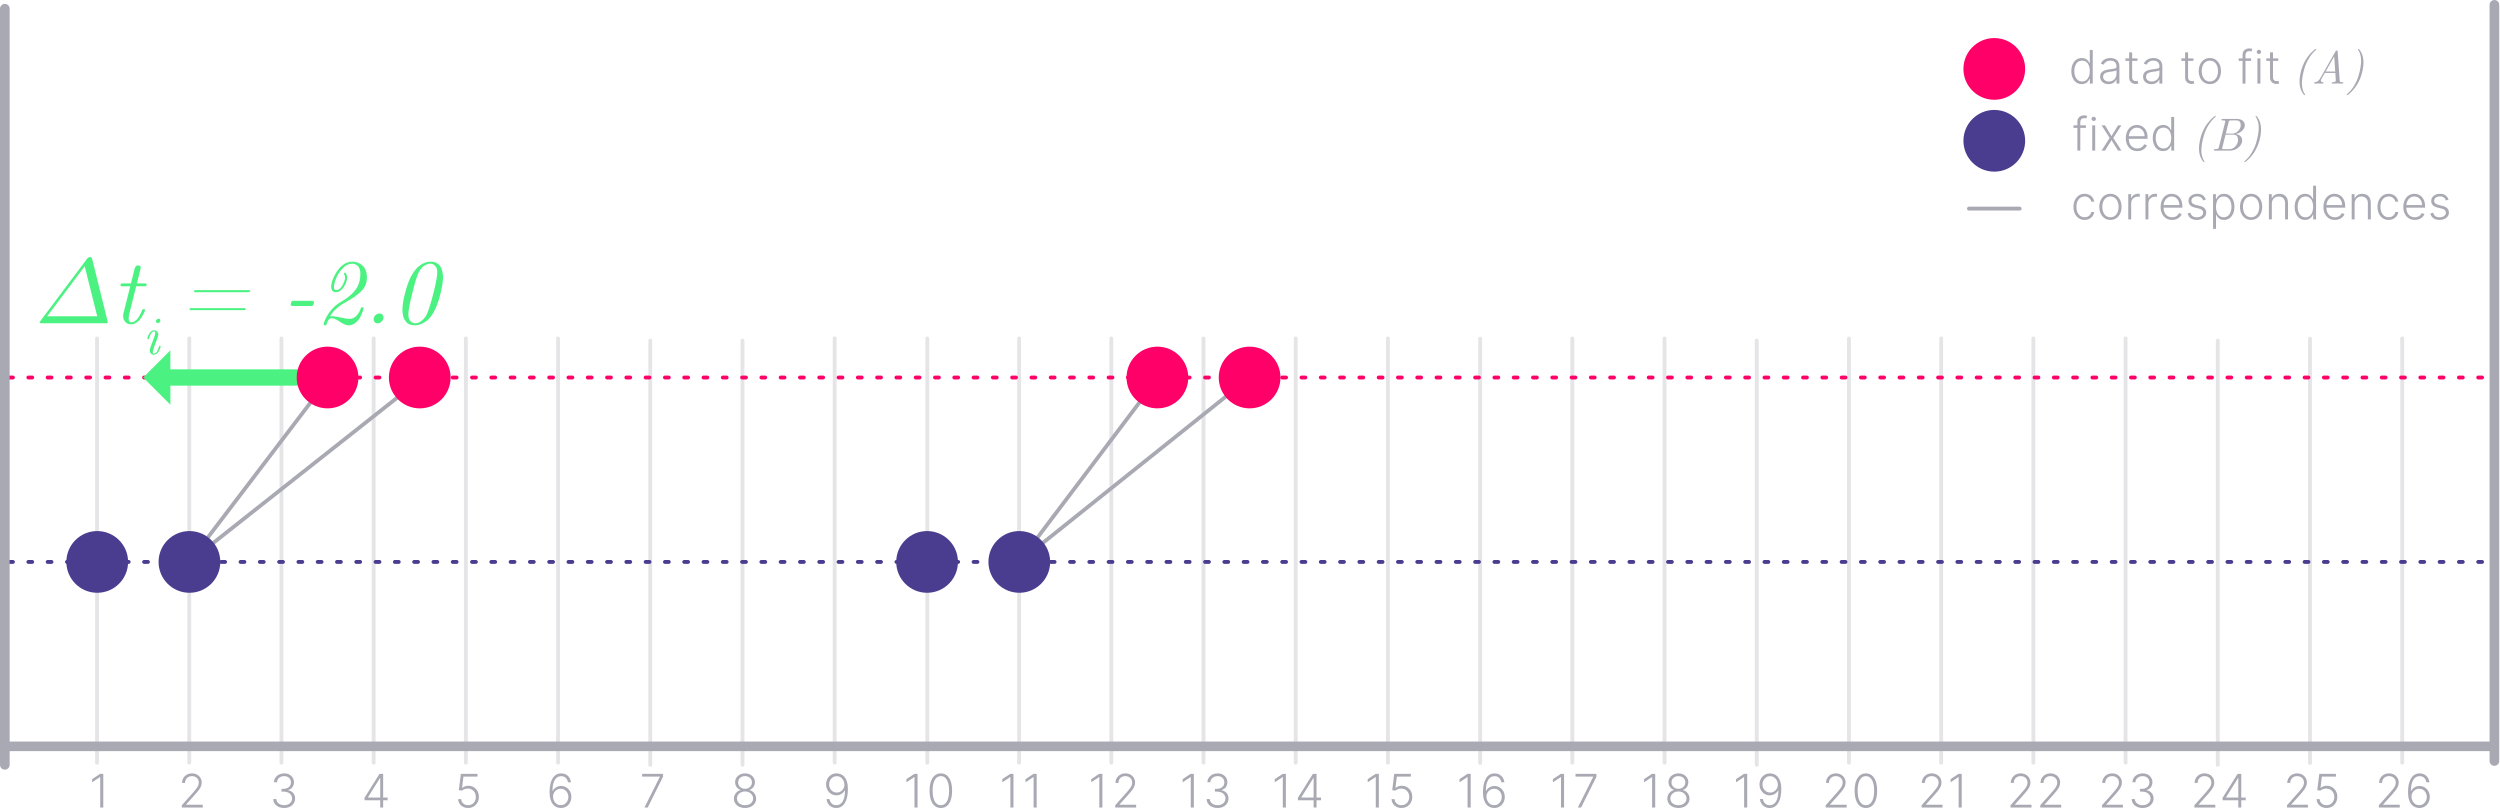 <?xml version="1.0" encoding="UTF-8" standalone="no"?><!DOCTYPE svg PUBLIC "-//W3C//DTD SVG 1.1//EN" "http://www.w3.org/Graphics/SVG/1.1/DTD/svg11.dtd"><svg width="100%" height="100%" viewBox="0 0 1296 419" version="1.1" xmlns="http://www.w3.org/2000/svg" xmlns:xlink="http://www.w3.org/1999/xlink" xml:space="preserve" xmlns:serif="http://www.serif.com/" style="fill-rule:evenodd;clip-rule:evenodd;stroke-linecap:round;stroke-linejoin:round;stroke-miterlimit:1.5;"><path id="x-axis" serif:id="x axis" d="M4.7,386.9l1288,-0" style="fill:none;stroke:#a9a9b3;stroke-width:5px;"/><g id="x-ticks" serif:id="x ticks"><path d="M50.3,395.378l-0,-219.932" style="fill:none;stroke:#a9a9b3;stroke-opacity:0.3;stroke-width:2px;"/><path d="M98.1,395.378l0,-219.932" style="fill:none;stroke:#a9a9b3;stroke-opacity:0.3;stroke-width:2px;"/><path d="M145.9,395.378l0,-219.932" style="fill:none;stroke:#a9a9b3;stroke-opacity:0.3;stroke-width:2px;"/><path d="M193.7,395.378l0,-219.932" style="fill:none;stroke:#a9a9b3;stroke-opacity:0.3;stroke-width:2px;"/><path d="M241.5,395.378l0,-219.932" style="fill:none;stroke:#a9a9b3;stroke-opacity:0.3;stroke-width:2px;"/><path d="M289.3,395.378l-0,-219.932" style="fill:none;stroke:#a9a9b3;stroke-opacity:0.3;stroke-width:2px;"/><path d="M337.1,396.5l0,-219.932" style="fill:none;stroke:#a9a9b3;stroke-opacity:0.3;stroke-width:2px;"/><path d="M384.9,396.5l0,-219.932" style="fill:none;stroke:#a9a9b3;stroke-opacity:0.3;stroke-width:2px;"/><path d="M432.7,395.378l0,-219.932" style="fill:none;stroke:#a9a9b3;stroke-opacity:0.3;stroke-width:2px;"/><path d="M480.7,395.378l-0,-219.932" style="fill:none;stroke:#a9a9b3;stroke-opacity:0.3;stroke-width:2px;"/><path d="M528.3,395.378l0,-219.932" style="fill:none;stroke:#a9a9b3;stroke-opacity:0.3;stroke-width:2px;"/><path d="M576.1,395.378l-0,-219.932" style="fill:none;stroke:#a9a9b3;stroke-opacity:0.3;stroke-width:2px;"/><path d="M623.9,395.378l0,-219.932" style="fill:none;stroke:#a9a9b3;stroke-opacity:0.3;stroke-width:2px;"/><path d="M671.7,395.378l0,-219.932" style="fill:none;stroke:#a9a9b3;stroke-opacity:0.3;stroke-width:2px;"/><path d="M719.5,395.378l0,-219.932" style="fill:none;stroke:#a9a9b3;stroke-opacity:0.3;stroke-width:2px;"/><path d="M767.3,395.49l-0,-219.932" style="fill:none;stroke:#a9a9b3;stroke-opacity:0.3;stroke-width:2px;"/><path d="M815.1,395.378l-0,-219.932" style="fill:none;stroke:#a9a9b3;stroke-opacity:0.3;stroke-width:2px;"/><path d="M862.9,395.378l-0,-219.932" style="fill:none;stroke:#a9a9b3;stroke-opacity:0.3;stroke-width:2px;"/><path d="M910.7,396.5l0,-219.932" style="fill:none;stroke:#a9a9b3;stroke-opacity:0.3;stroke-width:2px;"/><path d="M958.5,395.378l0,-219.932" style="fill:none;stroke:#a9a9b3;stroke-opacity:0.3;stroke-width:2px;"/><path d="M1006.3,395.378l-0,-219.932" style="fill:none;stroke:#a9a9b3;stroke-opacity:0.3;stroke-width:2px;"/><path d="M1054.1,395.378l0,-219.932" style="fill:none;stroke:#a9a9b3;stroke-opacity:0.3;stroke-width:2px;"/><path d="M1101.9,395.378l-0,-219.932" style="fill:none;stroke:#a9a9b3;stroke-opacity:0.3;stroke-width:2px;"/><path d="M1149.7,396.5l0,-219.932" style="fill:none;stroke:#a9a9b3;stroke-opacity:0.3;stroke-width:2px;"/><path d="M1197.5,395.49l0,-219.932" style="fill:none;stroke:#a9a9b3;stroke-opacity:0.3;stroke-width:2px;"/><path d="M1245.3,395.378l0,-219.932" style="fill:none;stroke:#a9a9b3;stroke-opacity:0.3;stroke-width:2px;"/></g><g id="x-axis-tick-labels" serif:id="x axis tick labels"><path d="M53.538,401.162l-0,17.454l-1.591,0l-0,-15.784l-0.102,0l-4.091,2.716l-0,-1.648l4.125,-2.738l1.659,-0Z" style="fill:#a9a9b3;fill-rule:nonzero;"/><path d="M94.25,418.616l-0,-1.17l5.704,-6.409c0.742,-0.837 1.341,-1.555 1.796,-2.152c0.454,-0.598 0.786,-1.149 0.994,-1.654c0.208,-0.504 0.312,-1.031 0.312,-1.58c0,-0.663 -0.155,-1.244 -0.467,-1.742c-0.312,-0.498 -0.737,-0.885 -1.276,-1.162c-0.538,-0.276 -1.147,-0.415 -1.825,-0.415c-0.716,0 -1.342,0.153 -1.878,0.459c-0.536,0.306 -0.951,0.726 -1.247,1.26c-0.295,0.534 -0.443,1.147 -0.443,1.838l-1.523,0c0,-0.964 0.223,-1.819 0.669,-2.567c0.446,-0.747 1.057,-1.333 1.833,-1.76c0.775,-0.426 1.654,-0.639 2.635,-0.639c0.973,0 1.838,0.209 2.593,0.627c0.756,0.417 1.35,0.984 1.782,1.699c0.431,0.715 0.647,1.515 0.647,2.402c0,0.642 -0.112,1.264 -0.336,1.866c-0.225,0.602 -0.61,1.273 -1.157,2.011c-0.546,0.739 -1.302,1.643 -2.268,2.713l-4.33,4.83l0,0.114l8.637,-0l-0,1.431l-10.852,0Z" style="fill:#a9a9b3;fill-rule:nonzero;"/><path d="M147.331,418.855c-1.078,0 -2.04,-0.195 -2.885,-0.585c-0.846,-0.39 -1.516,-0.931 -2.01,-1.622c-0.495,-0.692 -0.757,-1.49 -0.787,-2.395l1.613,-0c0.031,0.636 0.228,1.192 0.591,1.666c0.364,0.474 0.846,0.844 1.448,1.108c0.601,0.264 1.27,0.396 2.007,0.396c0.809,0 1.522,-0.15 2.139,-0.451c0.617,-0.302 1.101,-0.714 1.45,-1.239c0.35,-0.525 0.524,-1.12 0.524,-1.787c0,-0.706 -0.179,-1.329 -0.539,-1.866c-0.36,-0.538 -0.874,-0.958 -1.541,-1.26c-0.668,-0.303 -1.463,-0.454 -2.385,-0.454l-1.023,0l-0,-1.431l1.023,-0c0.753,-0 1.422,-0.138 2.005,-0.412c0.584,-0.275 1.043,-0.662 1.378,-1.162c0.335,-0.5 0.503,-1.089 0.503,-1.767c-0,-0.644 -0.146,-1.21 -0.438,-1.699c-0.291,-0.489 -0.699,-0.871 -1.223,-1.148c-0.523,-0.276 -1.136,-0.415 -1.839,-0.415c-0.672,0 -1.291,0.131 -1.855,0.391c-0.565,0.26 -1.019,0.63 -1.362,1.108c-0.344,0.478 -0.525,1.043 -0.544,1.695l-1.546,-0c0.023,-0.91 0.275,-1.71 0.756,-2.401c0.481,-0.691 1.12,-1.231 1.916,-1.619c0.796,-0.389 1.682,-0.583 2.658,-0.583c1.024,0 1.912,0.21 2.663,0.63c0.751,0.419 1.332,0.978 1.743,1.676c0.411,0.698 0.616,1.463 0.616,2.297c0,0.996 -0.269,1.847 -0.806,2.553c-0.538,0.707 -1.266,1.197 -2.182,1.469l-0,0.114c1.115,0.218 1.993,0.709 2.632,1.474c0.639,0.765 0.959,1.702 0.959,2.81c-0,0.93 -0.245,1.766 -0.735,2.509c-0.489,0.742 -1.159,1.328 -2.01,1.757c-0.85,0.429 -1.822,0.643 -2.914,0.643Z" style="fill:#a9a9b3;fill-rule:nonzero;"/><path d="M188.957,414.866l0,-1.295l7.784,-12.409l0.955,-0l-0,2.17l-0.705,0l-6.25,9.989l0,0.114l10.205,-0l-0,1.431l-11.989,0Zm8.148,3.75l-0,-17.454l1.523,-0l-0,17.454l-1.523,0Z" style="fill:#a9a9b3;fill-rule:nonzero;"/><path d="M242.674,418.855c-0.967,0 -1.834,-0.198 -2.599,-0.594c-0.765,-0.395 -1.374,-0.94 -1.827,-1.633c-0.452,-0.693 -0.693,-1.485 -0.721,-2.375l1.545,-0c0.051,0.924 0.414,1.684 1.09,2.278c0.675,0.595 1.512,0.892 2.512,0.892c0.783,0 1.477,-0.186 2.083,-0.559c0.606,-0.373 1.081,-0.885 1.426,-1.534c0.345,-0.65 0.516,-1.384 0.514,-2.202c-0.002,-0.852 -0.185,-1.604 -0.55,-2.256c-0.364,-0.651 -0.857,-1.161 -1.48,-1.528c-0.622,-0.368 -1.32,-0.553 -2.095,-0.557c-0.585,-0.004 -1.158,0.094 -1.719,0.293c-0.56,0.198 -1.029,0.453 -1.406,0.764l-1.591,-0.205l1.046,-8.477l8.625,-0l-0,1.432l-7.284,-0l-0.705,5.841l0.091,-0c0.384,-0.324 0.853,-0.589 1.406,-0.794c0.553,-0.206 1.141,-0.309 1.764,-0.309c1.025,0 1.949,0.247 2.772,0.74c0.823,0.494 1.474,1.174 1.954,2.04c0.481,0.867 0.72,1.864 0.718,2.993c-0.002,1.102 -0.243,2.086 -0.722,2.952c-0.479,0.865 -1.138,1.548 -1.977,2.048c-0.839,0.5 -1.796,0.75 -2.87,0.75Z" style="fill:#a9a9b3;fill-rule:nonzero;"/><path d="M290.67,418.855c-0.723,-0.007 -1.429,-0.154 -2.116,-0.44c-0.688,-0.286 -1.307,-0.749 -1.857,-1.388c-0.55,-0.639 -0.987,-1.484 -1.312,-2.536c-0.325,-1.051 -0.487,-2.342 -0.487,-3.875c-0,-1.422 0.124,-2.724 0.373,-3.907c0.249,-1.183 0.624,-2.206 1.124,-3.07c0.5,-0.863 1.126,-1.532 1.878,-2.005c0.751,-0.474 1.63,-0.711 2.636,-0.711c0.939,0 1.771,0.195 2.494,0.584c0.724,0.389 1.309,0.93 1.756,1.622c0.447,0.693 0.727,1.491 0.841,2.397l-1.568,-0c-0.158,-0.923 -0.535,-1.682 -1.132,-2.277c-0.598,-0.596 -1.395,-0.894 -2.391,-0.894c-1.432,0 -2.541,0.663 -3.327,1.99c-0.786,1.327 -1.181,3.209 -1.184,5.646l0.113,0c0.275,-0.515 0.633,-0.962 1.076,-1.342c0.442,-0.38 0.943,-0.675 1.504,-0.886c0.56,-0.211 1.151,-0.317 1.772,-0.317c0.972,-0 1.861,0.245 2.667,0.736c0.806,0.49 1.451,1.164 1.936,2.02c0.485,0.856 0.727,1.831 0.727,2.926c0,1.041 -0.23,1.999 -0.689,2.872c-0.459,0.873 -1.102,1.569 -1.929,2.088c-0.827,0.519 -1.795,0.775 -2.905,0.767Zm0,-1.432c0.758,0 1.436,-0.193 2.036,-0.579c0.599,-0.387 1.073,-0.905 1.42,-1.554c0.348,-0.65 0.522,-1.371 0.522,-2.162c-0,-0.788 -0.174,-1.504 -0.522,-2.147c-0.347,-0.642 -0.821,-1.154 -1.42,-1.534c-0.6,-0.379 -1.278,-0.569 -2.036,-0.569c-0.581,-0 -1.122,0.117 -1.622,0.351c-0.5,0.234 -0.933,0.554 -1.3,0.96c-0.366,0.406 -0.644,0.871 -0.833,1.393c-0.19,0.523 -0.264,1.072 -0.222,1.648c0.064,0.803 0.274,1.521 0.629,2.153c0.355,0.633 0.821,1.131 1.398,1.495c0.577,0.363 1.227,0.545 1.95,0.545Z" style="fill:#a9a9b3;fill-rule:nonzero;"/><path d="M334.087,418.616l7.954,-15.909l0,-0.113l-9.159,-0l-0,-1.432l10.83,-0l-0,1.5l-7.944,15.954l-1.681,0Z" style="fill:#a9a9b3;fill-rule:nonzero;"/><path d="M386.224,418.855c-1.113,0 -2.105,-0.21 -2.975,-0.631c-0.871,-0.42 -1.553,-0.995 -2.049,-1.724c-0.495,-0.729 -0.741,-1.554 -0.737,-2.475c-0.004,-0.723 0.145,-1.398 0.447,-2.025c0.303,-0.627 0.717,-1.156 1.245,-1.587c0.527,-0.431 1.122,-0.711 1.785,-0.842l0,-0.091c-0.858,-0.248 -1.549,-0.74 -2.072,-1.477c-0.524,-0.737 -0.784,-1.574 -0.78,-2.512c-0.004,-0.867 0.218,-1.645 0.666,-2.333c0.448,-0.689 1.06,-1.233 1.837,-1.634c0.776,-0.4 1.654,-0.601 2.633,-0.601c0.968,0 1.839,0.2 2.614,0.6c0.775,0.399 1.388,0.943 1.839,1.632c0.452,0.688 0.68,1.467 0.684,2.336c-0.004,0.934 -0.267,1.771 -0.79,2.51c-0.523,0.74 -1.21,1.233 -2.063,1.479l0,0.091c0.66,0.127 1.25,0.406 1.772,0.838c0.522,0.432 0.935,0.962 1.241,1.59c0.306,0.627 0.461,1.303 0.465,2.026c-0.004,0.921 -0.254,1.746 -0.752,2.475c-0.497,0.729 -1.179,1.304 -2.045,1.724c-0.867,0.421 -1.855,0.631 -2.965,0.631Zm0,-1.432c0.83,0 1.559,-0.149 2.186,-0.447c0.628,-0.298 1.119,-0.709 1.472,-1.233c0.353,-0.524 0.532,-1.123 0.536,-1.797c-0.004,-0.697 -0.19,-1.321 -0.559,-1.871c-0.368,-0.55 -0.867,-0.985 -1.497,-1.307c-0.63,-0.321 -1.342,-0.481 -2.138,-0.481c-0.799,-0 -1.515,0.16 -2.149,0.481c-0.633,0.322 -1.133,0.757 -1.5,1.307c-0.366,0.55 -0.548,1.174 -0.544,1.871c-0.004,0.674 0.17,1.273 0.522,1.797c0.351,0.524 0.843,0.935 1.475,1.233c0.633,0.298 1.365,0.447 2.196,0.447Zm0,-8.5c0.68,0 1.29,-0.145 1.83,-0.434c0.54,-0.29 0.967,-0.686 1.283,-1.189c0.315,-0.503 0.475,-1.076 0.478,-1.718c-0.003,-0.636 -0.161,-1.199 -0.473,-1.689c-0.311,-0.489 -0.736,-0.872 -1.274,-1.147c-0.538,-0.276 -1.152,-0.414 -1.844,-0.414c-0.697,0 -1.316,0.138 -1.859,0.414c-0.543,0.275 -0.968,0.658 -1.276,1.147c-0.307,0.49 -0.459,1.053 -0.456,1.689c-0.003,0.642 0.152,1.215 0.465,1.718c0.313,0.503 0.741,0.899 1.284,1.189c0.543,0.289 1.157,0.434 1.842,0.434Z" style="fill:#a9a9b3;fill-rule:nonzero;"/><path d="M433.777,400.923c0.725,0.004 1.431,0.15 2.118,0.439c0.686,0.289 1.305,0.75 1.855,1.384c0.55,0.633 0.988,1.474 1.313,2.521c0.324,1.047 0.487,2.334 0.487,3.861c-0,1.426 -0.125,2.733 -0.375,3.92c-0.25,1.188 -0.624,2.215 -1.122,3.083c-0.499,0.867 -1.124,1.538 -1.875,2.012c-0.752,0.475 -1.632,0.712 -2.64,0.712c-0.939,0 -1.77,-0.195 -2.494,-0.587c-0.723,-0.391 -1.31,-0.934 -1.758,-1.63c-0.449,-0.696 -0.729,-1.503 -0.838,-2.419l1.568,-0c0.153,0.932 0.53,1.699 1.13,2.301c0.601,0.602 1.398,0.903 2.392,0.903c1.427,0 2.535,-0.665 3.326,-1.994c0.79,-1.33 1.186,-3.222 1.186,-5.676l-0.114,-0c-0.273,0.511 -0.63,0.958 -1.071,1.339c-0.441,0.382 -0.942,0.678 -1.503,0.89c-0.56,0.211 -1.153,0.316 -1.778,0.316c-0.974,0 -1.864,-0.245 -2.672,-0.736c-0.808,-0.49 -1.453,-1.163 -1.935,-2.019c-0.482,-0.856 -0.723,-1.832 -0.723,-2.927c0,-1.034 0.229,-1.984 0.686,-2.852c0.458,-0.867 1.1,-1.56 1.926,-2.079c0.827,-0.519 1.797,-0.773 2.911,-0.762Zm0,1.432c-0.758,0 -1.436,0.191 -2.035,0.574c-0.6,0.383 -1.073,0.897 -1.421,1.543c-0.347,0.645 -0.521,1.36 -0.521,2.144c-0,0.792 0.174,1.509 0.521,2.152c0.348,0.643 0.821,1.154 1.421,1.532c0.599,0.378 1.277,0.566 2.035,0.566c0.581,0 1.122,-0.116 1.622,-0.35c0.5,-0.234 0.933,-0.556 1.3,-0.965c0.366,-0.409 0.645,-0.874 0.835,-1.396c0.19,-0.522 0.264,-1.069 0.22,-1.641c-0.064,-0.795 -0.274,-1.506 -0.629,-2.133c-0.355,-0.627 -0.821,-1.121 -1.398,-1.483c-0.576,-0.362 -1.227,-0.543 -1.95,-0.543Z" style="fill:#a9a9b3;fill-rule:nonzero;"/><path d="M475.664,401.162l0,17.454l-1.591,0l0,-15.784l-0.102,0l-4.091,2.716l-0,-1.648l4.125,-2.738l1.659,-0Z" style="fill:#a9a9b3;fill-rule:nonzero;"/><path d="M487.734,418.855c-1.226,0 -2.272,-0.354 -3.141,-1.062c-0.868,-0.709 -1.533,-1.732 -1.995,-3.071c-0.463,-1.339 -0.694,-2.95 -0.694,-4.833c0,-1.875 0.232,-3.482 0.696,-4.821c0.464,-1.339 1.131,-2.364 2.002,-3.077c0.87,-0.712 1.914,-1.068 3.132,-1.068c1.218,0 2.262,0.356 3.132,1.068c0.87,0.713 1.537,1.738 2.001,3.077c0.464,1.339 0.696,2.946 0.696,4.821c0,1.883 -0.231,3.494 -0.693,4.833c-0.462,1.339 -1.127,2.362 -1.996,3.071c-0.868,0.708 -1.915,1.062 -3.14,1.062Zm-0,-1.432c1.345,0 2.395,-0.658 3.15,-1.974c0.756,-1.316 1.134,-3.17 1.134,-5.56c-0,-1.591 -0.172,-2.95 -0.516,-4.078c-0.343,-1.128 -0.834,-1.99 -1.473,-2.585c-0.638,-0.596 -1.403,-0.894 -2.295,-0.894c-1.337,0 -2.386,0.663 -3.145,1.989c-0.759,1.326 -1.139,3.182 -1.139,5.568c-0,1.591 0.171,2.949 0.513,4.073c0.341,1.124 0.832,1.982 1.471,2.574c0.639,0.591 1.406,0.887 2.3,0.887Z" style="fill:#a9a9b3;fill-rule:nonzero;"/><path d="M525.376,401.162l-0,17.454l-1.591,0l-0,-15.784l-0.102,0l-4.091,2.716l-0,-1.648l4.125,-2.738l1.659,-0Z" style="fill:#a9a9b3;fill-rule:nonzero;"/><path d="M537.411,401.162l0,17.454l-1.59,0l-0,-15.784l-0.103,0l-4.091,2.716l0,-1.648l4.125,-2.738l1.659,-0Z" style="fill:#a9a9b3;fill-rule:nonzero;"/><path d="M571.474,401.162l-0,17.454l-1.591,0l-0,-15.784l-0.102,0l-4.091,2.716l-0,-1.648l4.125,-2.738l1.659,-0Z" style="fill:#a9a9b3;fill-rule:nonzero;"/><path d="M578.123,418.616l0,-1.17l5.705,-6.409c0.742,-0.837 1.341,-1.555 1.795,-2.152c0.455,-0.598 0.786,-1.149 0.994,-1.654c0.209,-0.504 0.313,-1.031 0.313,-1.58c-0,-0.663 -0.156,-1.244 -0.467,-1.742c-0.312,-0.498 -0.737,-0.885 -1.276,-1.162c-0.539,-0.276 -1.147,-0.415 -1.825,-0.415c-0.716,0 -1.342,0.153 -1.878,0.459c-0.536,0.306 -0.952,0.726 -1.247,1.26c-0.296,0.534 -0.443,1.147 -0.443,1.838l-1.523,0c-0,-0.964 0.223,-1.819 0.669,-2.567c0.446,-0.747 1.057,-1.333 1.832,-1.76c0.776,-0.426 1.654,-0.639 2.635,-0.639c0.974,0 1.838,0.209 2.594,0.627c0.756,0.417 1.349,0.984 1.781,1.699c0.432,0.715 0.648,1.515 0.648,2.402c-0,0.642 -0.112,1.264 -0.337,1.866c-0.224,0.602 -0.61,1.273 -1.156,2.011c-0.546,0.739 -1.302,1.643 -2.268,2.713l-4.33,4.83l0,0.114l8.636,-0l0,1.431l-10.852,0Z" style="fill:#a9a9b3;fill-rule:nonzero;"/><path d="M618.884,401.162l0,17.454l-1.591,0l0,-15.784l-0.102,0l-4.091,2.716l0,-1.648l4.125,-2.738l1.659,-0Z" style="fill:#a9a9b3;fill-rule:nonzero;"/><path d="M631.204,418.855c-1.077,0 -2.039,-0.195 -2.885,-0.585c-0.845,-0.39 -1.515,-0.931 -2.01,-1.622c-0.494,-0.692 -0.756,-1.49 -0.787,-2.395l1.614,-0c0.03,0.636 0.227,1.192 0.591,1.666c0.364,0.474 0.846,0.844 1.447,1.108c0.602,0.264 1.271,0.396 2.008,0.396c0.808,0 1.521,-0.15 2.139,-0.451c0.617,-0.302 1.101,-0.714 1.45,-1.239c0.349,-0.525 0.524,-1.12 0.524,-1.787c0,-0.706 -0.18,-1.329 -0.54,-1.866c-0.359,-0.538 -0.873,-0.958 -1.541,-1.26c-0.667,-0.303 -1.462,-0.454 -2.385,-0.454l-1.023,0l0,-1.431l1.023,-0c0.754,-0 1.423,-0.138 2.006,-0.412c0.583,-0.275 1.042,-0.662 1.378,-1.162c0.335,-0.5 0.503,-1.089 0.503,-1.767c-0,-0.644 -0.146,-1.21 -0.438,-1.699c-0.292,-0.489 -0.699,-0.871 -1.223,-1.148c-0.524,-0.276 -1.137,-0.415 -1.839,-0.415c-0.673,0 -1.291,0.131 -1.856,0.391c-0.564,0.26 -1.018,0.63 -1.362,1.108c-0.343,0.478 -0.525,1.043 -0.544,1.695l-1.545,-0c0.023,-0.91 0.274,-1.71 0.755,-2.401c0.481,-0.691 1.12,-1.231 1.917,-1.619c0.796,-0.389 1.682,-0.583 2.657,-0.583c1.025,0 1.913,0.21 2.664,0.63c0.751,0.419 1.332,0.978 1.743,1.676c0.411,0.698 0.616,1.463 0.616,2.297c0,0.996 -0.269,1.847 -0.807,2.553c-0.538,0.707 -1.265,1.197 -2.182,1.469l0,0.114c1.116,0.218 1.993,0.709 2.633,1.474c0.639,0.765 0.958,1.702 0.958,2.81c0,0.93 -0.245,1.766 -0.734,2.509c-0.49,0.742 -1.16,1.328 -2.01,1.757c-0.85,0.429 -1.822,0.643 -2.915,0.643Z" style="fill:#a9a9b3;fill-rule:nonzero;"/><path d="M666.602,401.162l-0,17.454l-1.591,0l-0,-15.784l-0.102,0l-4.091,2.716l-0,-1.648l4.125,-2.738l1.659,-0Z" style="fill:#a9a9b3;fill-rule:nonzero;"/><path d="M672.831,414.866l-0,-1.295l7.784,-12.409l0.954,-0l0,2.17l-0.704,0l-6.25,9.989l-0,0.114l10.204,-0l0,1.431l-11.988,0Zm8.147,3.75l0,-17.454l1.523,-0l0,17.454l-1.523,0Z" style="fill:#a9a9b3;fill-rule:nonzero;"/><path d="M714.796,401.162l0,17.454l-1.59,0l-0,-15.784l-0.103,0l-4.091,2.716l0,-1.648l4.125,-2.738l1.659,-0Z" style="fill:#a9a9b3;fill-rule:nonzero;"/><path d="M726.548,418.855c-0.968,0 -1.834,-0.198 -2.599,-0.594c-0.765,-0.395 -1.374,-0.94 -1.827,-1.633c-0.453,-0.693 -0.693,-1.485 -0.722,-2.375l1.546,-0c0.051,0.924 0.414,1.684 1.089,2.278c0.676,0.595 1.513,0.892 2.513,0.892c0.782,0 1.476,-0.186 2.083,-0.559c0.606,-0.373 1.081,-0.885 1.426,-1.534c0.344,-0.65 0.516,-1.384 0.514,-2.202c-0.002,-0.852 -0.185,-1.604 -0.55,-2.256c-0.364,-0.651 -0.858,-1.161 -1.48,-1.528c-0.622,-0.368 -1.321,-0.553 -2.095,-0.557c-0.585,-0.004 -1.158,0.094 -1.719,0.293c-0.561,0.198 -1.029,0.453 -1.406,0.764l-1.591,-0.205l1.045,-8.477l8.625,-0l0,1.432l-7.284,-0l-0.704,5.841l0.091,-0c0.384,-0.324 0.853,-0.589 1.406,-0.794c0.553,-0.206 1.141,-0.309 1.764,-0.309c1.025,0 1.949,0.247 2.771,0.74c0.823,0.494 1.475,1.174 1.955,2.04c0.48,0.867 0.719,1.864 0.717,2.993c-0.002,1.102 -0.242,2.086 -0.721,2.952c-0.479,0.865 -1.139,1.548 -1.978,2.048c-0.839,0.5 -1.795,0.75 -2.869,0.75Z" style="fill:#a9a9b3;fill-rule:nonzero;"/><path d="M762.395,401.162l-0,17.454l-1.591,0l-0,-15.784l-0.103,0l-4.091,2.716l0,-1.648l4.125,-2.738l1.66,-0Z" style="fill:#a9a9b3;fill-rule:nonzero;"/><path d="M774.544,418.855c-0.724,-0.007 -1.429,-0.154 -2.117,-0.44c-0.687,-0.286 -1.306,-0.749 -1.856,-1.388c-0.55,-0.639 -0.988,-1.484 -1.313,-2.536c-0.324,-1.051 -0.487,-2.342 -0.487,-3.875c0,-1.422 0.125,-2.724 0.374,-3.907c0.249,-1.183 0.623,-2.206 1.123,-3.07c0.5,-0.863 1.126,-1.532 1.878,-2.005c0.752,-0.474 1.631,-0.711 2.637,-0.711c0.939,0 1.77,0.195 2.494,0.584c0.723,0.389 1.309,0.93 1.756,1.622c0.447,0.693 0.727,1.491 0.841,2.397l-1.569,-0c-0.157,-0.923 -0.534,-1.682 -1.132,-2.277c-0.597,-0.596 -1.394,-0.894 -2.39,-0.894c-1.432,0 -2.541,0.663 -3.327,1.99c-0.786,1.327 -1.181,3.209 -1.185,5.646l0.114,0c0.275,-0.515 0.633,-0.962 1.075,-1.342c0.442,-0.38 0.944,-0.675 1.504,-0.886c0.561,-0.211 1.152,-0.317 1.773,-0.317c0.972,-0 1.86,0.245 2.666,0.736c0.806,0.49 1.452,1.164 1.936,2.02c0.485,0.856 0.728,1.831 0.728,2.926c-0,1.041 -0.23,1.999 -0.689,2.872c-0.459,0.873 -1.102,1.569 -1.929,2.088c-0.827,0.519 -1.795,0.775 -2.905,0.767Zm-0,-1.432c0.758,0 1.436,-0.193 2.035,-0.579c0.6,-0.387 1.073,-0.905 1.421,-1.554c0.347,-0.65 0.521,-1.371 0.521,-2.162c0,-0.788 -0.174,-1.504 -0.521,-2.147c-0.348,-0.642 -0.821,-1.154 -1.421,-1.534c-0.599,-0.379 -1.277,-0.569 -2.035,-0.569c-0.582,-0 -1.122,0.117 -1.622,0.351c-0.5,0.234 -0.933,0.554 -1.3,0.96c-0.366,0.406 -0.644,0.871 -0.834,1.393c-0.189,0.523 -0.263,1.072 -0.221,1.648c0.064,0.803 0.274,1.521 0.629,2.153c0.355,0.633 0.821,1.131 1.398,1.495c0.576,0.363 1.226,0.545 1.95,0.545Z" style="fill:#a9a9b3;fill-rule:nonzero;"/><path d="M810.811,401.162l-0,17.454l-1.591,0l-0,-15.784l-0.102,0l-4.091,2.716l-0,-1.648l4.125,-2.738l1.659,-0Z" style="fill:#a9a9b3;fill-rule:nonzero;"/><path d="M817.96,418.616l7.955,-15.909l-0,-0.113l-9.159,-0l-0,-1.432l10.829,-0l0,1.5l-7.943,15.954l-1.682,0Z" style="fill:#a9a9b3;fill-rule:nonzero;"/><path d="M858.051,401.162l-0,17.454l-1.591,0l-0,-15.784l-0.102,0l-4.091,2.716l-0,-1.648l4.125,-2.738l1.659,-0Z" style="fill:#a9a9b3;fill-rule:nonzero;"/><path d="M870.098,418.855c-1.114,0 -2.106,-0.21 -2.976,-0.631c-0.87,-0.42 -1.553,-0.995 -2.048,-1.724c-0.495,-0.729 -0.741,-1.554 -0.737,-2.475c-0.004,-0.723 0.145,-1.398 0.447,-2.025c0.302,-0.627 0.717,-1.156 1.244,-1.587c0.528,-0.431 1.123,-0.711 1.786,-0.842l-0,-0.091c-0.858,-0.248 -1.549,-0.74 -2.073,-1.477c-0.523,-0.737 -0.783,-1.574 -0.779,-2.512c-0.004,-0.867 0.218,-1.645 0.666,-2.333c0.448,-0.689 1.06,-1.233 1.837,-1.634c0.776,-0.4 1.654,-0.601 2.633,-0.601c0.968,0 1.839,0.2 2.614,0.6c0.774,0.399 1.387,0.943 1.839,1.632c0.452,0.688 0.68,1.467 0.683,2.336c-0.003,0.934 -0.267,1.771 -0.789,2.51c-0.523,0.74 -1.211,1.233 -2.063,1.479l0,0.091c0.659,0.127 1.25,0.406 1.771,0.838c0.522,0.432 0.936,0.962 1.242,1.59c0.306,0.627 0.461,1.303 0.464,2.026c-0.003,0.921 -0.254,1.746 -0.751,2.475c-0.497,0.729 -1.179,1.304 -2.045,1.724c-0.867,0.421 -1.855,0.631 -2.965,0.631Zm-0,-1.432c0.83,0 1.558,-0.149 2.186,-0.447c0.628,-0.298 1.118,-0.709 1.472,-1.233c0.353,-0.524 0.531,-1.123 0.535,-1.797c-0.004,-0.697 -0.19,-1.321 -0.558,-1.871c-0.368,-0.55 -0.867,-0.985 -1.497,-1.307c-0.63,-0.321 -1.343,-0.481 -2.138,-0.481c-0.799,-0 -1.516,0.16 -2.149,0.481c-0.634,0.322 -1.134,0.757 -1.5,1.307c-0.367,0.55 -0.548,1.174 -0.544,1.871c-0.004,0.674 0.17,1.273 0.521,1.797c0.351,0.524 0.843,0.935 1.476,1.233c0.633,0.298 1.365,0.447 2.196,0.447Zm-0,-8.5c0.68,0 1.29,-0.145 1.83,-0.434c0.539,-0.29 0.967,-0.686 1.282,-1.189c0.316,-0.503 0.475,-1.076 0.479,-1.718c-0.004,-0.636 -0.162,-1.199 -0.473,-1.689c-0.312,-0.489 -0.736,-0.872 -1.274,-1.147c-0.538,-0.276 -1.153,-0.414 -1.844,-0.414c-0.697,0 -1.317,0.138 -1.859,0.414c-0.543,0.275 -0.968,0.658 -1.276,1.147c-0.308,0.49 -0.46,1.053 -0.456,1.689c-0.004,0.642 0.151,1.215 0.465,1.718c0.313,0.503 0.741,0.899 1.284,1.189c0.542,0.289 1.156,0.434 1.842,0.434Z" style="fill:#a9a9b3;fill-rule:nonzero;"/><path d="M905.751,401.162l0,17.454l-1.591,0l0,-15.784l-0.102,0l-4.091,2.716l0,-1.648l4.125,-2.738l1.659,-0Z" style="fill:#a9a9b3;fill-rule:nonzero;"/><path d="M917.651,400.923c0.725,0.004 1.431,0.15 2.118,0.439c0.686,0.289 1.304,0.75 1.855,1.384c0.55,0.633 0.987,1.474 1.312,2.521c0.325,1.047 0.487,2.334 0.487,3.861c0,1.426 -0.125,2.733 -0.375,3.92c-0.25,1.188 -0.624,2.215 -1.122,3.083c-0.498,0.867 -1.123,1.538 -1.875,2.012c-0.752,0.475 -1.631,0.712 -2.639,0.712c-0.939,0 -1.771,-0.195 -2.494,-0.587c-0.724,-0.391 -1.31,-0.934 -1.759,-1.63c-0.449,-0.696 -0.728,-1.503 -0.838,-2.419l1.568,-0c0.154,0.932 0.531,1.699 1.131,2.301c0.6,0.602 1.398,0.903 2.392,0.903c1.426,0 2.535,-0.665 3.325,-1.994c0.791,-1.33 1.186,-3.222 1.186,-5.676l-0.113,-0c-0.273,0.511 -0.63,0.958 -1.071,1.339c-0.442,0.382 -0.942,0.678 -1.503,0.89c-0.561,0.211 -1.154,0.316 -1.779,0.316c-0.973,0 -1.864,-0.245 -2.671,-0.736c-0.808,-0.49 -1.453,-1.163 -1.935,-2.019c-0.482,-0.856 -0.723,-1.832 -0.723,-2.927c-0,-1.034 0.229,-1.984 0.686,-2.852c0.457,-0.867 1.099,-1.56 1.926,-2.079c0.827,-0.519 1.797,-0.773 2.911,-0.762Zm-0,1.432c-0.758,0 -1.436,0.191 -2.036,0.574c-0.599,0.383 -1.073,0.897 -1.42,1.543c-0.348,0.645 -0.522,1.36 -0.522,2.144c0,0.792 0.174,1.509 0.522,2.152c0.347,0.643 0.821,1.154 1.42,1.532c0.6,0.378 1.278,0.566 2.036,0.566c0.581,0 1.122,-0.116 1.622,-0.35c0.5,-0.234 0.933,-0.556 1.299,-0.965c0.367,-0.409 0.645,-0.874 0.836,-1.396c0.19,-0.522 0.263,-1.069 0.22,-1.641c-0.064,-0.795 -0.274,-1.506 -0.629,-2.133c-0.355,-0.627 -0.821,-1.121 -1.398,-1.483c-0.577,-0.362 -1.227,-0.543 -1.95,-0.543Z" style="fill:#a9a9b3;fill-rule:nonzero;"/><path d="M946.446,418.616l-0,-1.17l5.704,-6.409c0.743,-0.837 1.341,-1.555 1.796,-2.152c0.455,-0.598 0.786,-1.149 0.994,-1.654c0.209,-0.504 0.313,-1.031 0.313,-1.58c-0,-0.663 -0.156,-1.244 -0.468,-1.742c-0.311,-0.498 -0.736,-0.885 -1.275,-1.162c-0.539,-0.276 -1.147,-0.415 -1.825,-0.415c-0.716,0 -1.342,0.153 -1.878,0.459c-0.536,0.306 -0.952,0.726 -1.247,1.26c-0.296,0.534 -0.444,1.147 -0.444,1.838l-1.522,0c-0,-0.964 0.223,-1.819 0.669,-2.567c0.446,-0.747 1.057,-1.333 1.832,-1.76c0.776,-0.426 1.654,-0.639 2.635,-0.639c0.974,0 1.838,0.209 2.594,0.627c0.755,0.417 1.349,0.984 1.781,1.699c0.432,0.715 0.648,1.515 0.648,2.402c-0,0.642 -0.112,1.264 -0.337,1.866c-0.224,0.602 -0.61,1.273 -1.156,2.011c-0.547,0.739 -1.303,1.643 -2.269,2.713l-4.329,4.83l-0,0.114l8.636,-0l0,1.431l-10.852,0Z" style="fill:#a9a9b3;fill-rule:nonzero;"/><path d="M967.277,418.855c-1.225,0 -2.272,-0.354 -3.14,-1.062c-0.869,-0.709 -1.534,-1.732 -1.996,-3.071c-0.462,-1.339 -0.693,-2.95 -0.693,-4.833c-0,-1.875 0.232,-3.482 0.696,-4.821c0.464,-1.339 1.131,-2.364 2.001,-3.077c0.87,-0.712 1.914,-1.068 3.132,-1.068c1.218,0 2.262,0.356 3.132,1.068c0.871,0.713 1.538,1.738 2.002,3.077c0.464,1.339 0.696,2.946 0.696,4.821c-0,1.883 -0.231,3.494 -0.694,4.833c-0.462,1.339 -1.127,2.362 -1.995,3.071c-0.869,0.708 -1.915,1.062 -3.141,1.062Zm0,-1.432c1.345,0 2.395,-0.658 3.151,-1.974c0.755,-1.316 1.133,-3.17 1.133,-5.56c0,-1.591 -0.172,-2.95 -0.515,-4.078c-0.344,-1.128 -0.835,-1.99 -1.473,-2.585c-0.639,-0.596 -1.404,-0.894 -2.296,-0.894c-1.337,0 -2.385,0.663 -3.145,1.989c-0.759,1.326 -1.139,3.182 -1.139,5.568c0,1.591 0.171,2.949 0.513,4.073c0.342,1.124 0.832,1.982 1.471,2.574c0.64,0.591 1.406,0.887 2.3,0.887Z" style="fill:#a9a9b3;fill-rule:nonzero;"/><path d="M996.158,418.616l-0,-1.17l5.704,-6.409c0.743,-0.837 1.341,-1.555 1.796,-2.152c0.454,-0.598 0.786,-1.149 0.994,-1.654c0.208,-0.504 0.312,-1.031 0.312,-1.58c0,-0.663 -0.155,-1.244 -0.467,-1.742c-0.311,-0.498 -0.737,-0.885 -1.275,-1.162c-0.539,-0.276 -1.148,-0.415 -1.826,-0.415c-0.716,0 -1.341,0.153 -1.877,0.459c-0.536,0.306 -0.952,0.726 -1.248,1.26c-0.295,0.534 -0.443,1.147 -0.443,1.838l-1.523,0c0,-0.964 0.223,-1.819 0.669,-2.567c0.446,-0.747 1.057,-1.333 1.833,-1.76c0.775,-0.426 1.654,-0.639 2.635,-0.639c0.973,0 1.838,0.209 2.593,0.627c0.756,0.417 1.35,0.984 1.782,1.699c0.432,0.715 0.647,1.515 0.647,2.402c0,0.642 -0.112,1.264 -0.336,1.866c-0.225,0.602 -0.61,1.273 -1.156,2.011c-0.547,0.739 -1.303,1.643 -2.269,2.713l-4.329,4.83l-0,0.114l8.636,-0l-0,1.431l-10.852,0Z" style="fill:#a9a9b3;fill-rule:nonzero;"/><path d="M1016.96,401.162l-0,17.454l-1.591,0l-0,-15.784l-0.102,0l-4.091,2.716l-0,-1.648l4.125,-2.738l1.659,-0Z" style="fill:#a9a9b3;fill-rule:nonzero;"/><path d="M1042.26,418.616l-0,-1.17l5.704,-6.409c0.743,-0.837 1.341,-1.555 1.796,-2.152c0.454,-0.598 0.786,-1.149 0.994,-1.654c0.208,-0.504 0.313,-1.031 0.313,-1.58c-0,-0.663 -0.156,-1.244 -0.468,-1.742c-0.311,-0.498 -0.736,-0.885 -1.275,-1.162c-0.539,-0.276 -1.148,-0.415 -1.826,-0.415c-0.715,0 -1.341,0.153 -1.877,0.459c-0.536,0.306 -0.952,0.726 -1.248,1.26c-0.295,0.534 -0.443,1.147 -0.443,1.838l-1.523,0c0,-0.964 0.223,-1.819 0.669,-2.567c0.447,-0.747 1.057,-1.333 1.833,-1.76c0.775,-0.426 1.654,-0.639 2.635,-0.639c0.973,0 1.838,0.209 2.594,0.627c0.755,0.417 1.349,0.984 1.781,1.699c0.432,0.715 0.648,1.515 0.648,2.402c-0,0.642 -0.113,1.264 -0.337,1.866c-0.225,0.602 -0.61,1.273 -1.156,2.011c-0.547,0.739 -1.303,1.643 -2.269,2.713l-4.329,4.83l-0,0.114l8.636,-0l-0,1.431l-10.852,0Z" style="fill:#a9a9b3;fill-rule:nonzero;"/><path d="M1057.67,418.616l0,-1.17l5.705,-6.409c0.742,-0.837 1.341,-1.555 1.795,-2.152c0.455,-0.598 0.786,-1.149 0.995,-1.654c0.208,-0.504 0.312,-1.031 0.312,-1.58c0,-0.663 -0.155,-1.244 -0.467,-1.742c-0.312,-0.498 -0.737,-0.885 -1.276,-1.162c-0.538,-0.276 -1.147,-0.415 -1.825,-0.415c-0.716,0 -1.342,0.153 -1.878,0.459c-0.536,0.306 -0.951,0.726 -1.247,1.26c-0.295,0.534 -0.443,1.147 -0.443,1.838l-1.523,0c0,-0.964 0.223,-1.819 0.669,-2.567c0.446,-0.747 1.057,-1.333 1.833,-1.76c0.775,-0.426 1.653,-0.639 2.635,-0.639c0.973,0 1.838,0.209 2.593,0.627c0.756,0.417 1.35,0.984 1.782,1.699c0.431,0.715 0.647,1.515 0.647,2.402c0,0.642 -0.112,1.264 -0.336,1.866c-0.225,0.602 -0.61,1.273 -1.157,2.011c-0.546,0.739 -1.302,1.643 -2.268,2.713l-4.33,4.83l0,0.114l8.637,-0l-0,1.431l-10.853,0Z" style="fill:#a9a9b3;fill-rule:nonzero;"/><path d="M1089.67,418.616l0,-1.17l5.705,-6.409c0.742,-0.837 1.341,-1.555 1.795,-2.152c0.455,-0.598 0.786,-1.149 0.995,-1.654c0.208,-0.504 0.312,-1.031 0.312,-1.58c0,-0.663 -0.156,-1.244 -0.467,-1.742c-0.312,-0.498 -0.737,-0.885 -1.276,-1.162c-0.539,-0.276 -1.147,-0.415 -1.825,-0.415c-0.716,0 -1.342,0.153 -1.878,0.459c-0.536,0.306 -0.952,0.726 -1.247,1.26c-0.295,0.534 -0.443,1.147 -0.443,1.838l-1.523,0c0,-0.964 0.223,-1.819 0.669,-2.567c0.446,-0.747 1.057,-1.333 1.832,-1.76c0.776,-0.426 1.654,-0.639 2.635,-0.639c0.974,0 1.838,0.209 2.594,0.627c0.756,0.417 1.35,0.984 1.781,1.699c0.432,0.715 0.648,1.515 0.648,2.402c0,0.642 -0.112,1.264 -0.337,1.866c-0.224,0.602 -0.609,1.273 -1.156,2.011c-0.546,0.739 -1.302,1.643 -2.268,2.713l-4.33,4.83l0,0.114l8.637,-0l-0,1.431l-10.853,0Z" style="fill:#a9a9b3;fill-rule:nonzero;"/><path d="M1110.75,418.855c-1.077,0 -2.039,-0.195 -2.884,-0.585c-0.846,-0.39 -1.516,-0.931 -2.01,-1.622c-0.495,-0.692 -0.757,-1.49 -0.787,-2.395l1.613,-0c0.031,0.636 0.228,1.192 0.591,1.666c0.364,0.474 0.846,0.844 1.448,1.108c0.601,0.264 1.27,0.396 2.007,0.396c0.809,0 1.522,-0.15 2.139,-0.451c0.617,-0.302 1.101,-0.714 1.45,-1.239c0.35,-0.525 0.524,-1.12 0.524,-1.787c0,-0.706 -0.18,-1.329 -0.539,-1.866c-0.36,-0.538 -0.874,-0.958 -1.541,-1.26c-0.668,-0.303 -1.463,-0.454 -2.386,-0.454l-1.022,0l-0,-1.431l1.022,-0c0.754,-0 1.423,-0.138 2.006,-0.412c0.584,-0.275 1.043,-0.662 1.378,-1.162c0.335,-0.5 0.503,-1.089 0.503,-1.767c-0,-0.644 -0.146,-1.21 -0.438,-1.699c-0.291,-0.489 -0.699,-0.871 -1.223,-1.148c-0.523,-0.276 -1.136,-0.415 -1.839,-0.415c-0.672,0 -1.291,0.131 -1.855,0.391c-0.565,0.26 -1.019,0.63 -1.362,1.108c-0.344,0.478 -0.526,1.043 -0.545,1.695l-1.545,-0c0.023,-0.91 0.275,-1.71 0.756,-2.401c0.481,-0.691 1.12,-1.231 1.916,-1.619c0.796,-0.389 1.682,-0.583 2.658,-0.583c1.024,0 1.912,0.21 2.663,0.63c0.751,0.419 1.332,0.978 1.743,1.676c0.411,0.698 0.616,1.463 0.616,2.297c0,0.996 -0.269,1.847 -0.806,2.553c-0.538,0.707 -1.266,1.197 -2.182,1.469l-0,0.114c1.115,0.218 1.993,0.709 2.632,1.474c0.639,0.765 0.959,1.702 0.959,2.81c-0,0.93 -0.245,1.766 -0.735,2.509c-0.489,0.742 -1.159,1.328 -2.01,1.757c-0.85,0.429 -1.822,0.643 -2.915,0.643Z" style="fill:#a9a9b3;fill-rule:nonzero;"/><path d="M1137.57,418.616l0,-1.17l5.705,-6.409c0.742,-0.837 1.341,-1.555 1.795,-2.152c0.455,-0.598 0.786,-1.149 0.995,-1.654c0.208,-0.504 0.312,-1.031 0.312,-1.58c0,-0.663 -0.156,-1.244 -0.467,-1.742c-0.312,-0.498 -0.737,-0.885 -1.276,-1.162c-0.539,-0.276 -1.147,-0.415 -1.825,-0.415c-0.716,0 -1.342,0.153 -1.878,0.459c-0.536,0.306 -0.952,0.726 -1.247,1.26c-0.296,0.534 -0.443,1.147 -0.443,1.838l-1.523,0c-0,-0.964 0.223,-1.819 0.669,-2.567c0.446,-0.747 1.057,-1.333 1.832,-1.76c0.776,-0.426 1.654,-0.639 2.635,-0.639c0.974,0 1.838,0.209 2.594,0.627c0.756,0.417 1.349,0.984 1.781,1.699c0.432,0.715 0.648,1.515 0.648,2.402c0,0.642 -0.112,1.264 -0.337,1.866c-0.224,0.602 -0.609,1.273 -1.156,2.011c-0.546,0.739 -1.302,1.643 -2.268,2.713l-4.33,4.83l0,0.114l8.636,-0l0,1.431l-10.852,0Z" style="fill:#a9a9b3;fill-rule:nonzero;"/><path d="M1152.19,414.866l-0,-1.295l7.784,-12.409l0.954,-0l0,2.17l-0.704,0l-6.25,9.989l-0,0.114l10.204,-0l0,1.431l-11.988,0Zm8.147,3.75l0,-17.454l1.523,-0l0,17.454l-1.523,0Z" style="fill:#a9a9b3;fill-rule:nonzero;"/><path d="M1185.58,418.616l0,-1.17l5.705,-6.409c0.742,-0.837 1.341,-1.555 1.795,-2.152c0.455,-0.598 0.786,-1.149 0.995,-1.654c0.208,-0.504 0.312,-1.031 0.312,-1.58c0,-0.663 -0.156,-1.244 -0.467,-1.742c-0.312,-0.498 -0.737,-0.885 -1.276,-1.162c-0.538,-0.276 -1.147,-0.415 -1.825,-0.415c-0.716,0 -1.342,0.153 -1.878,0.459c-0.536,0.306 -0.951,0.726 -1.247,1.26c-0.295,0.534 -0.443,1.147 -0.443,1.838l-1.523,0c0,-0.964 0.223,-1.819 0.669,-2.567c0.446,-0.747 1.057,-1.333 1.833,-1.76c0.775,-0.426 1.653,-0.639 2.635,-0.639c0.973,0 1.838,0.209 2.593,0.627c0.756,0.417 1.35,0.984 1.781,1.699c0.432,0.715 0.648,1.515 0.648,2.402c0,0.642 -0.112,1.264 -0.336,1.866c-0.225,0.602 -0.61,1.273 -1.157,2.011c-0.546,0.739 -1.302,1.643 -2.268,2.713l-4.33,4.83l0,0.114l8.637,-0l-0,1.431l-10.853,0Z" style="fill:#a9a9b3;fill-rule:nonzero;"/><path d="M1206.09,418.855c-0.967,0 -1.834,-0.198 -2.599,-0.594c-0.765,-0.395 -1.374,-0.94 -1.827,-1.633c-0.452,-0.693 -0.693,-1.485 -0.721,-2.375l1.545,-0c0.051,0.924 0.414,1.684 1.09,2.278c0.675,0.595 1.512,0.892 2.512,0.892c0.783,0 1.477,-0.186 2.083,-0.559c0.606,-0.373 1.081,-0.885 1.426,-1.534c0.345,-0.65 0.516,-1.384 0.514,-2.202c-0.002,-0.852 -0.185,-1.604 -0.55,-2.256c-0.364,-0.651 -0.858,-1.161 -1.48,-1.528c-0.622,-0.368 -1.32,-0.553 -2.095,-0.557c-0.585,-0.004 -1.158,0.094 -1.719,0.293c-0.56,0.198 -1.029,0.453 -1.406,0.764l-1.591,-0.205l1.046,-8.477l8.625,-0l-0,1.432l-7.284,-0l-0.705,5.841l0.091,-0c0.384,-0.324 0.853,-0.589 1.406,-0.794c0.553,-0.206 1.141,-0.309 1.764,-0.309c1.025,0 1.949,0.247 2.772,0.74c0.823,0.494 1.474,1.174 1.954,2.04c0.48,0.867 0.72,1.864 0.718,2.993c-0.002,1.102 -0.243,2.086 -0.722,2.952c-0.479,0.865 -1.138,1.548 -1.977,2.048c-0.839,0.5 -1.796,0.75 -2.87,0.75Z" style="fill:#a9a9b3;fill-rule:nonzero;"/><path d="M1233.18,418.616l0,-1.17l5.705,-6.409c0.742,-0.837 1.341,-1.555 1.795,-2.152c0.455,-0.598 0.786,-1.149 0.995,-1.654c0.208,-0.504 0.312,-1.031 0.312,-1.58c0,-0.663 -0.155,-1.244 -0.467,-1.742c-0.312,-0.498 -0.737,-0.885 -1.276,-1.162c-0.538,-0.276 -1.147,-0.415 -1.825,-0.415c-0.716,0 -1.342,0.153 -1.878,0.459c-0.536,0.306 -0.951,0.726 -1.247,1.26c-0.295,0.534 -0.443,1.147 -0.443,1.838l-1.523,0c0,-0.964 0.223,-1.819 0.669,-2.567c0.446,-0.747 1.057,-1.333 1.833,-1.76c0.775,-0.426 1.653,-0.639 2.635,-0.639c0.973,0 1.838,0.209 2.593,0.627c0.756,0.417 1.35,0.984 1.782,1.699c0.431,0.715 0.647,1.515 0.647,2.402c0,0.642 -0.112,1.264 -0.336,1.866c-0.225,0.602 -0.61,1.273 -1.157,2.011c-0.546,0.739 -1.302,1.643 -2.268,2.713l-4.33,4.83l0,0.114l8.637,-0l-0,1.431l-10.853,0Z" style="fill:#a9a9b3;fill-rule:nonzero;"/><path d="M1254.09,418.855c-0.723,-0.007 -1.429,-0.154 -2.116,-0.44c-0.688,-0.286 -1.307,-0.749 -1.857,-1.388c-0.55,-0.639 -0.988,-1.484 -1.312,-2.536c-0.325,-1.051 -0.488,-2.342 -0.488,-3.875c0,-1.422 0.125,-2.724 0.374,-3.907c0.249,-1.183 0.624,-2.206 1.124,-3.07c0.5,-0.863 1.126,-1.532 1.877,-2.005c0.752,-0.474 1.631,-0.711 2.637,-0.711c0.939,0 1.771,0.195 2.494,0.584c0.724,0.389 1.309,0.93 1.756,1.622c0.447,0.693 0.727,1.491 0.841,2.397l-1.568,-0c-0.158,-0.923 -0.535,-1.682 -1.132,-2.277c-0.598,-0.596 -1.395,-0.894 -2.391,-0.894c-1.432,0 -2.541,0.663 -3.327,1.99c-0.786,1.327 -1.181,3.209 -1.185,5.646l0.114,0c0.275,-0.515 0.633,-0.962 1.075,-1.342c0.443,-0.38 0.944,-0.675 1.505,-0.886c0.56,-0.211 1.151,-0.317 1.772,-0.317c0.972,-0 1.861,0.245 2.667,0.736c0.806,0.49 1.451,1.164 1.936,2.02c0.485,0.856 0.727,1.831 0.727,2.926c0,1.041 -0.23,1.999 -0.689,2.872c-0.459,0.873 -1.102,1.569 -1.929,2.088c-0.827,0.519 -1.795,0.775 -2.905,0.767Zm0,-1.432c0.758,0 1.436,-0.193 2.036,-0.579c0.599,-0.387 1.073,-0.905 1.42,-1.554c0.348,-0.65 0.521,-1.371 0.521,-2.162c0,-0.788 -0.173,-1.504 -0.521,-2.147c-0.347,-0.642 -0.821,-1.154 -1.42,-1.534c-0.6,-0.379 -1.278,-0.569 -2.036,-0.569c-0.581,-0 -1.122,0.117 -1.622,0.351c-0.5,0.234 -0.933,0.554 -1.3,0.96c-0.366,0.406 -0.644,0.871 -0.833,1.393c-0.19,0.523 -0.264,1.072 -0.222,1.648c0.064,0.803 0.274,1.521 0.629,2.153c0.355,0.633 0.821,1.131 1.398,1.495c0.577,0.363 1.227,0.545 1.95,0.545Z" style="fill:#a9a9b3;fill-rule:nonzero;"/></g><path id="B-blue-horizontal" serif:id="B blue horizontal" d="M4.7,291.3l1288,-0" style="fill:none;stroke:#4a3d90;stroke-width:2px;stroke-dasharray:2,8,0,0;"/><path id="A-red-horizontal" serif:id="A red horizontal" d="M4.7,195.7l1288,-0" style="fill:none;stroke:#ff0068;stroke-width:2px;stroke-dasharray:2,8,0,0;"/><path id="y-axis-right" serif:id="y axis right" d="M1293.1,394.5l-0,-392" style="fill:none;stroke:#a9a9b3;stroke-width:5px;"/><path id="y-axis-left" serif:id="y axis left" d="M2.5,396.5l0,-392" style="fill:none;stroke:#a9a9b3;stroke-width:5px;"/><path id="correspondence-line" serif:id="correspondence line" d="M219.142,195.7l-121.042,95.6" style="fill:none;stroke:#a9a9b3;stroke-width:2px;"/><path id="correspondence-line1" serif:id="correspondence line" d="M600.459,195.7l-72.159,95.6" style="fill:none;stroke:#a9a9b3;stroke-width:2px;"/><path id="correspondence-line2" serif:id="correspondence line" d="M647.83,195.7l-119.53,95.6" style="fill:none;stroke:#a9a9b3;stroke-width:2px;"/><path id="correspondence-line3" serif:id="correspondence line" d="M170.864,195.7l-72.764,95.6" style="fill:none;stroke:#a9a9b3;stroke-width:2px;"/><path d="M88.323,199.926l-0,9.868l-14.097,-14.097l14.097,-14.097l-0,9.869l81.503,-0l-0,8.457l-81.503,-0Z" style="fill:#4cf281;"/><g transform="matrix(0.745,0,0,0.662,-463.62,-404.341)"><g transform="matrix(1.343,0,0,1.51,-221.287,-414.455)"><rect x="646.256" y="801.979" width="209.304" height="78.562" style="fill:#dee2ea;fill-opacity:0;"/></g><g transform="matrix(1.343,0,0,1.51,-221.287,-414.455)"><g transform="matrix(48,0,0,48,646.256,846.628)"><path d="M0.05,-0.008c-0,-0.004 0.008,-0.017 0.025,-0.039l0.487,-0.65c0.01,-0.012 0.021,-0.019 0.032,-0.019c0.014,0 0.022,0.009 0.025,0.026l0.164,0.663c0.002,0.008 0.003,0.013 0.003,0.014c0,0.009 -0.007,0.013 -0.021,0.013l-0.691,0c-0.016,0 -0.024,-0.003 -0.024,-0.008Zm0.082,-0.068l0.54,-0l-0.135,-0.54l-0.405,0.54Z" style="fill:#4cf281;fill-rule:nonzero;"/></g><g transform="matrix(48,0,0,48,686.217,846.628)"><path d="M0.091,-0.412c-0,-0.009 0.002,-0.014 0.006,-0.016c0.005,-0.002 0.012,-0.003 0.022,-0.003l0.085,-0l0.039,-0.159c0.007,-0.024 0.02,-0.036 0.039,-0.036c0.018,0 0.027,0.009 0.027,0.026c0,0.004 -0.001,0.011 -0.004,0.021l-0.037,0.148l0.08,-0c0.007,-0 0.011,0 0.014,0c0.003,0.001 0.005,0.002 0.008,0.004c0.002,0.001 0.003,0.004 0.003,0.008c0,0.009 -0.002,0.014 -0.007,0.016c-0.004,0.002 -0.011,0.003 -0.021,0.003l-0.085,0l-0.074,0.297c-0.005,0.019 -0.007,0.036 -0.007,0.051c0,0.027 0.009,0.041 0.027,0.041l0,-0c0.025,-0 0.048,-0.013 0.068,-0.038c0.019,-0.025 0.035,-0.054 0.047,-0.085c0.004,-0.009 0.007,-0.015 0.008,-0.016c0.002,-0.002 0.006,-0.003 0.012,-0.003c0.01,0 0.015,0.003 0.015,0.01c-0,0.002 -0.002,0.008 -0.006,0.018c-0.004,0.01 -0.01,0.023 -0.019,0.039c-0.009,0.015 -0.019,0.03 -0.03,0.044c-0.011,0.015 -0.026,0.027 -0.043,0.038c-0.017,0.01 -0.035,0.015 -0.054,0.015c-0.025,0 -0.046,-0.008 -0.061,-0.026c-0.016,-0.017 -0.024,-0.039 -0.024,-0.064c0,-0.01 0.002,-0.021 0.005,-0.034l0.072,-0.287l-0.08,0c-0.006,0 -0.011,-0 -0.014,-0c-0.002,-0.001 -0.005,-0.002 -0.008,-0.004c-0.002,-0.001 -0.003,-0.004 -0.003,-0.008Z" style="fill:#4cf281;fill-rule:nonzero;"/></g><g transform="matrix(27.984,0,0,27.984,702.131,862.612)"><path d="M0.083,-0.288c0,-0.002 0.001,-0.008 0.004,-0.018c0.003,-0.01 0.007,-0.023 0.014,-0.038c0.007,-0.016 0.015,-0.031 0.024,-0.046c0.009,-0.014 0.022,-0.026 0.037,-0.037c0.015,-0.01 0.032,-0.015 0.049,-0.015c0.02,0 0.038,0.007 0.053,0.021c0.015,0.013 0.022,0.033 0.022,0.059c0,0.014 -0.004,0.033 -0.012,0.056l-0.064,0.171c-0.017,0.05 -0.026,0.082 -0.026,0.096c0,0.018 0.007,0.028 0.022,0.028c0.039,-0 0.07,-0.042 0.093,-0.125c0.002,-0.008 0.004,-0.013 0.005,-0.015c0.002,-0.001 0.006,-0.002 0.012,-0.002c0.01,0 0.015,0.003 0.015,0.01c0,0.002 -0.001,0.008 -0.004,0.018c-0.002,0.009 -0.007,0.022 -0.014,0.038c-0.006,0.015 -0.014,0.03 -0.023,0.045c-0.01,0.015 -0.022,0.027 -0.037,0.038c-0.015,0.01 -0.032,0.015 -0.049,0.015c-0.025,0 -0.044,-0.008 -0.057,-0.024c-0.013,-0.016 -0.019,-0.035 -0.019,-0.056c-0,-0.013 0.006,-0.036 0.018,-0.069c0.016,-0.044 0.028,-0.077 0.037,-0.099l0.03,-0.083c0.012,-0.032 0.018,-0.056 0.018,-0.072c-0,-0.019 -0.007,-0.028 -0.022,-0.028c-0.039,0 -0.07,0.042 -0.093,0.126c-0.002,0.008 -0.004,0.012 -0.006,0.014c-0.002,0.001 -0.006,0.002 -0.012,0.002c-0.01,-0 -0.015,-0.004 -0.015,-0.01Zm0.161,-0.32c0,-0.013 0.005,-0.025 0.016,-0.034c0.01,-0.009 0.021,-0.014 0.032,-0.014c0.009,0 0.017,0.003 0.024,0.008c0.007,0.005 0.01,0.014 0.01,0.025c0,0.013 -0.005,0.025 -0.015,0.034c-0.011,0.009 -0.022,0.014 -0.033,0.014c-0.009,-0 -0.017,-0.003 -0.024,-0.008c-0.006,-0.005 -0.01,-0.014 -0.01,-0.025Z" style="fill:#4cf281;fill-rule:nonzero;"/></g><g transform="matrix(48,0,0,48,720.701,846.628)"><path d="M0.138,-0.142c-0.014,-0 -0.022,-0.004 -0.022,-0.011c0,-0.007 0.009,-0.011 0.025,-0.011l0.558,-0c0.011,-0 0.018,0.001 0.02,0.002c0.003,0.001 0.005,0.004 0.006,0.007c0.001,0.003 -0,0.006 -0.003,0.009c-0.003,0.003 -0.011,0.004 -0.025,0.004l-0.559,-0Zm0.027,-0.205c0,-0.008 0.007,-0.011 0.02,-0.011l0.569,0c0.013,0 0.019,0.004 0.019,0.011c-0,0.007 -0.008,0.011 -0.025,0.011l-0.534,0l-0.022,0.001l-0.003,0c-0.016,0 -0.024,-0.004 -0.024,-0.012Z" style="fill:#4cf281;fill-rule:nonzero;"/></g><g transform="matrix(48,0,0,48,774.631,846.628)"><path d="M0.086,-0.201c0.003,-0.024 0.008,-0.037 0.017,-0.04c0.003,-0.002 0.007,-0.002 0.013,-0.002l0.199,-0c0.015,-0 0.022,0.005 0.022,0.014c-0,0.001 -0,0.004 -0.001,0.009c-0.001,0.005 -0.002,0.01 -0.004,0.017c-0.003,0.007 -0.006,0.011 -0.009,0.013c-0.004,0.002 -0.009,0.003 -0.015,0.003l-0.2,-0c-0.015,-0 -0.022,-0.005 -0.022,-0.014Z" style="fill:#4cf281;fill-rule:nonzero;"/></g><g transform="matrix(48,0,0,48,791.81,846.628)"><path d="M0.084,0.012c-0,-0.002 0.001,-0.01 0.004,-0.021c0.003,-0.012 0.012,-0.031 0.025,-0.057c0.014,-0.027 0.031,-0.052 0.052,-0.077c0.013,-0.016 0.028,-0.031 0.044,-0.045c0.017,-0.014 0.03,-0.024 0.039,-0.03c0.009,-0.006 0.025,-0.015 0.046,-0.028c0.057,-0.034 0.103,-0.074 0.136,-0.119c0.033,-0.046 0.05,-0.102 0.05,-0.169c-0,-0.038 -0.009,-0.066 -0.026,-0.084c-0.017,-0.017 -0.038,-0.026 -0.062,-0.026c-0.037,-0 -0.072,0.017 -0.104,0.051c-0.032,0.034 -0.055,0.07 -0.07,0.108c-0.016,0.038 -0.023,0.069 -0.023,0.094c-0,0.022 0.007,0.033 0.022,0.033c0.026,0 0.05,-0.017 0.069,-0.051c0.019,-0.035 0.029,-0.063 0.029,-0.084c-0,-0.012 -0.003,-0.024 -0.01,-0.037c-0,-0.001 -0.001,-0.003 -0.001,-0.006c0,-0.008 0.004,-0.011 0.011,-0.011c0.006,0 0.011,0.006 0.015,0.019c0.005,0.012 0.007,0.023 0.007,0.034c-0,0.015 -0.004,0.035 -0.013,0.058c-0.009,0.023 -0.023,0.046 -0.043,0.068c-0.019,0.021 -0.041,0.032 -0.065,0.032c-0.034,0 -0.051,-0.021 -0.051,-0.063c0,-0.014 0.003,-0.032 0.01,-0.053c0.006,-0.021 0.016,-0.044 0.029,-0.069c0.013,-0.025 0.028,-0.048 0.046,-0.07c0.017,-0.021 0.039,-0.039 0.064,-0.054c0.026,-0.014 0.053,-0.021 0.081,-0.021c0.043,-0 0.079,0.015 0.11,0.044c0.03,0.029 0.046,0.071 0.046,0.125c-0,0.031 -0.005,0.059 -0.015,0.084c-0.01,0.025 -0.027,0.049 -0.051,0.071c-0.024,0.023 -0.049,0.042 -0.074,0.06c-0.026,0.017 -0.061,0.038 -0.105,0.063c-0.07,0.04 -0.121,0.089 -0.154,0.145c0.004,-0.002 0.011,-0.003 0.022,-0.003c0.02,-0 0.055,0.006 0.106,0.017c0.032,0.008 0.059,0.012 0.083,0.012c0.03,0 0.055,-0.011 0.075,-0.034c0.021,-0.023 0.036,-0.047 0.045,-0.074c0.002,-0.008 0.004,-0.013 0.006,-0.014c0.001,-0.002 0.005,-0.003 0.011,-0.003c0.01,0 0.015,0.003 0.015,0.01c0,0.004 -0.003,0.016 -0.009,0.034c-0.007,0.018 -0.016,0.039 -0.027,0.062c-0.012,0.023 -0.029,0.044 -0.052,0.062c-0.022,0.018 -0.046,0.027 -0.073,0.027c-0.026,-0 -0.058,-0.013 -0.097,-0.04c-0.036,-0.025 -0.065,-0.037 -0.085,-0.037c-0.026,-0 -0.044,0.021 -0.056,0.064c-0.001,0.005 -0.003,0.008 -0.005,0.01c-0.002,0.002 -0.006,0.003 -0.012,0.003c-0.01,-0 -0.015,-0.003 -0.015,-0.01Z" style="fill:#4cf281;fill-rule:nonzero;"/></g><g transform="matrix(48,0,0,48,816.326,846.628)"><path d="M0.112,-0.043c-0,-0.015 0.006,-0.03 0.019,-0.043c0.013,-0.013 0.028,-0.02 0.045,-0.02c0.012,0 0.023,0.004 0.031,0.012c0.008,0.009 0.012,0.019 0.012,0.031c0,0.015 -0.006,0.03 -0.019,0.043c-0.013,0.013 -0.028,0.02 -0.045,0.02c-0.013,0 -0.023,-0.004 -0.031,-0.012c-0.008,-0.009 -0.012,-0.019 -0.012,-0.031Z" style="fill:#4cf281;fill-rule:nonzero;"/></g><g transform="matrix(48,0,0,48,831.045,846.628)"><path d="M0.117,-0.148c0,-0.045 0.009,-0.105 0.028,-0.178c0.019,-0.074 0.04,-0.134 0.064,-0.179c0.029,-0.055 0.061,-0.095 0.098,-0.121c0.037,-0.027 0.075,-0.04 0.114,-0.04c0.025,-0 0.046,0.005 0.064,0.014c0.017,0.01 0.031,0.021 0.039,0.034c0.009,0.013 0.016,0.028 0.02,0.045c0.005,0.018 0.008,0.032 0.009,0.043c0.002,0.011 0.002,0.022 0.002,0.034c0,0.04 -0.008,0.094 -0.024,0.161c-0.016,0.067 -0.034,0.124 -0.055,0.171c-0.029,0.066 -0.064,0.114 -0.105,0.143c-0.041,0.028 -0.081,0.043 -0.12,0.043c-0.022,-0 -0.04,-0.003 -0.057,-0.01c-0.016,-0.007 -0.029,-0.016 -0.038,-0.028c-0.008,-0.012 -0.016,-0.024 -0.022,-0.035c-0.006,-0.011 -0.01,-0.025 -0.012,-0.04c-0.002,-0.015 -0.003,-0.026 -0.004,-0.033c-0,-0.007 -0.001,-0.015 -0.001,-0.024Zm0.064,0.05c0,0.035 0.008,0.061 0.023,0.076c0.015,0.015 0.032,0.022 0.052,0.022c0.025,-0 0.048,-0.01 0.071,-0.03c0.023,-0.019 0.041,-0.042 0.053,-0.068c0.021,-0.047 0.046,-0.125 0.073,-0.234c0.027,-0.108 0.04,-0.181 0.04,-0.218c0,-0.03 -0.007,-0.054 -0.022,-0.07c-0.014,-0.016 -0.033,-0.024 -0.055,-0.024c-0.02,-0 -0.042,0.008 -0.065,0.023c-0.024,0.015 -0.043,0.04 -0.06,0.074c-0.018,0.038 -0.041,0.112 -0.068,0.223c-0.028,0.11 -0.042,0.186 -0.042,0.226Z" style="fill:#4cf281;fill-rule:nonzero;"/></g></g></g><circle id="point-b" serif:id="point b" cx="50.404" cy="291.3" r="16" style="fill:#4a3d90;"/><circle id="point-b1" serif:id="point b" cx="98.204" cy="291.3" r="16" style="fill:#4a3d90;"/><circle id="point-b2" serif:id="point b" cx="480.602" cy="291.3" r="16" style="fill:#4a3d90;"/><circle id="point-b3" serif:id="point b" cx="528.402" cy="291.3" r="16" style="fill:#4a3d90;"/><circle id="point-a" serif:id="point a" cx="169.802" cy="195.7" r="16" style="fill:#ff0068;"/><circle id="point-a1" serif:id="point a" cx="217.602" cy="195.7" r="16" style="fill:#ff0068;"/><circle id="point-a2" serif:id="point a" cx="600" cy="195.7" r="16" style="fill:#ff0068;"/><circle id="point-a3" serif:id="point a" cx="647.8" cy="195.7" r="16" style="fill:#ff0068;"/><circle id="legend-point-b" serif:id="legend point b" cx="1033.84" cy="72.984" r="16" style="fill:#4a3d90;"/><circle id="legend-point-a" serif:id="legend point a" cx="1033.84" cy="35.727" r="16" style="fill:#ff0068;"/><g transform="matrix(1,0,0,1,853.068,-1084.78)"><g transform="matrix(24,0,0,24,219.399,1128.12)"><path d="M0.28,0.011c-0.045,0 -0.084,-0.011 -0.118,-0.035c-0.033,-0.024 -0.06,-0.057 -0.078,-0.099c-0.019,-0.042 -0.029,-0.092 -0.029,-0.148c0,-0.056 0.01,-0.106 0.029,-0.148c0.019,-0.042 0.045,-0.075 0.079,-0.099c0.034,-0.023 0.073,-0.035 0.118,-0.035c0.033,-0 0.061,0.006 0.083,0.018c0.022,0.011 0.039,0.026 0.053,0.043c0.013,0.017 0.023,0.034 0.03,0.051l0.006,-0l0,-0.286l0.064,-0l-0,0.727l-0.062,0l0,-0.101l-0.008,-0c-0.007,0.016 -0.017,0.033 -0.031,0.051c-0.013,0.017 -0.031,0.032 -0.053,0.044c-0.023,0.011 -0.05,0.017 -0.083,0.017Zm0.007,-0.057c0.036,-0 0.066,-0.01 0.091,-0.029c0.024,-0.02 0.043,-0.047 0.056,-0.08c0.014,-0.034 0.02,-0.073 0.02,-0.117c0,-0.044 -0.006,-0.082 -0.019,-0.116c-0.013,-0.033 -0.032,-0.06 -0.057,-0.079c-0.025,-0.019 -0.055,-0.028 -0.091,-0.028c-0.036,-0 -0.067,0.01 -0.092,0.029c-0.025,0.02 -0.044,0.047 -0.057,0.08c-0.013,0.034 -0.019,0.072 -0.019,0.114c-0,0.042 0.006,0.08 0.019,0.114c0.013,0.035 0.032,0.062 0.057,0.082c0.026,0.02 0.056,0.03 0.092,0.03Z" style="fill:#a9a9b3;fill-rule:nonzero;"/></g><g transform="matrix(24,0,0,24,234.297,1128.12)"><path d="M0.236,0.012c-0.033,0 -0.063,-0.006 -0.09,-0.019c-0.028,-0.013 -0.049,-0.032 -0.065,-0.056c-0.017,-0.025 -0.025,-0.054 -0.025,-0.089c0,-0.027 0.005,-0.05 0.016,-0.069c0.01,-0.018 0.024,-0.033 0.043,-0.045c0.019,-0.012 0.041,-0.021 0.066,-0.028c0.026,-0.007 0.054,-0.012 0.085,-0.016c0.031,-0.004 0.056,-0.007 0.078,-0.01c0.021,-0.003 0.037,-0.007 0.048,-0.013c0.011,-0.006 0.017,-0.016 0.017,-0.03l-0,-0.013c-0,-0.037 -0.011,-0.067 -0.034,-0.088c-0.022,-0.021 -0.053,-0.032 -0.095,-0.032c-0.039,-0 -0.071,0.008 -0.096,0.026c-0.025,0.017 -0.042,0.037 -0.052,0.061l-0.06,-0.022c0.012,-0.03 0.029,-0.053 0.051,-0.071c0.022,-0.018 0.046,-0.031 0.073,-0.039c0.027,-0.008 0.055,-0.012 0.082,-0.012c0.021,-0 0.043,0.003 0.066,0.008c0.022,0.006 0.043,0.015 0.062,0.028c0.02,0.014 0.036,0.032 0.048,0.056c0.012,0.024 0.018,0.054 0.018,0.091l0,0.37l-0.063,0l-0,-0.086l-0.004,-0c-0.008,0.016 -0.019,0.032 -0.034,0.047c-0.015,0.015 -0.033,0.027 -0.056,0.037c-0.022,0.009 -0.049,0.014 -0.079,0.014Zm0.008,-0.057c0.034,-0 0.063,-0.008 0.088,-0.023c0.024,-0.015 0.043,-0.034 0.057,-0.059c0.013,-0.025 0.02,-0.052 0.02,-0.082l-0,-0.079c-0.005,0.005 -0.013,0.009 -0.024,0.012c-0.011,0.004 -0.024,0.007 -0.038,0.009c-0.014,0.003 -0.028,0.005 -0.043,0.007c-0.014,0.002 -0.027,0.004 -0.038,0.005c-0.031,0.004 -0.057,0.01 -0.079,0.018c-0.022,0.008 -0.038,0.019 -0.05,0.033c-0.011,0.014 -0.017,0.032 -0.017,0.054c-0,0.034 0.012,0.059 0.035,0.077c0.024,0.018 0.054,0.028 0.089,0.028Z" style="fill:#a9a9b3;fill-rule:nonzero;"/></g><g transform="matrix(24,0,0,24,247.831,1128.12)"><path d="M0.298,-0.545l0,0.054l-0.26,0l-0,-0.054l0.26,-0Zm-0.179,-0.131l0.064,-0l-0,0.533c-0,0.023 0.004,0.041 0.011,0.054c0.008,0.013 0.018,0.022 0.031,0.028c0.013,0.005 0.026,0.007 0.04,0.007c0.009,0 0.016,-0 0.022,-0.001c0.006,-0.001 0.011,-0.002 0.015,-0.004l0.014,0.058c-0.006,0.002 -0.014,0.004 -0.023,0.006c-0.009,0.002 -0.02,0.003 -0.034,0.003c-0.023,0 -0.045,-0.005 -0.066,-0.015c-0.022,-0.01 -0.039,-0.026 -0.053,-0.046c-0.014,-0.02 -0.021,-0.045 -0.021,-0.074l0,-0.549Z" style="fill:#a9a9b3;fill-rule:nonzero;"/></g><g transform="matrix(24,0,0,24,256.558,1128.12)"><path d="M0.236,0.012c-0.033,0 -0.063,-0.006 -0.09,-0.019c-0.028,-0.013 -0.049,-0.032 -0.065,-0.056c-0.017,-0.025 -0.025,-0.054 -0.025,-0.089c0,-0.027 0.005,-0.05 0.016,-0.069c0.01,-0.018 0.024,-0.033 0.043,-0.045c0.019,-0.012 0.041,-0.021 0.066,-0.028c0.026,-0.007 0.054,-0.012 0.085,-0.016c0.031,-0.004 0.056,-0.007 0.078,-0.01c0.021,-0.003 0.037,-0.007 0.048,-0.013c0.011,-0.006 0.017,-0.016 0.017,-0.03l-0,-0.013c-0,-0.037 -0.011,-0.067 -0.034,-0.088c-0.022,-0.021 -0.053,-0.032 -0.095,-0.032c-0.039,-0 -0.071,0.008 -0.096,0.026c-0.025,0.017 -0.042,0.037 -0.052,0.061l-0.06,-0.022c0.012,-0.03 0.029,-0.053 0.051,-0.071c0.022,-0.018 0.046,-0.031 0.073,-0.039c0.027,-0.008 0.055,-0.012 0.082,-0.012c0.021,-0 0.043,0.003 0.066,0.008c0.022,0.006 0.043,0.015 0.062,0.028c0.02,0.014 0.036,0.032 0.048,0.056c0.012,0.024 0.018,0.054 0.018,0.091l0,0.37l-0.063,0l-0,-0.086l-0.004,-0c-0.008,0.016 -0.019,0.032 -0.034,0.047c-0.015,0.015 -0.033,0.027 -0.056,0.037c-0.022,0.009 -0.049,0.014 -0.079,0.014Zm0.008,-0.057c0.034,-0 0.063,-0.008 0.088,-0.023c0.024,-0.015 0.043,-0.034 0.057,-0.059c0.013,-0.025 0.02,-0.052 0.02,-0.082l-0,-0.079c-0.005,0.005 -0.013,0.009 -0.024,0.012c-0.011,0.004 -0.024,0.007 -0.038,0.009c-0.014,0.003 -0.028,0.005 -0.043,0.007c-0.014,0.002 -0.027,0.004 -0.038,0.005c-0.031,0.004 -0.057,0.01 -0.079,0.018c-0.022,0.008 -0.038,0.019 -0.05,0.033c-0.011,0.014 -0.017,0.032 -0.017,0.054c-0,0.034 0.012,0.059 0.035,0.077c0.024,0.018 0.054,0.028 0.089,0.028Z" style="fill:#a9a9b3;fill-rule:nonzero;"/></g><g transform="matrix(24,0,0,24,276.842,1128.12)"><path d="M0.298,-0.545l0,0.054l-0.26,0l-0,-0.054l0.26,-0Zm-0.179,-0.131l0.064,-0l-0,0.533c-0,0.023 0.004,0.041 0.011,0.054c0.008,0.013 0.018,0.022 0.031,0.028c0.013,0.005 0.026,0.007 0.04,0.007c0.009,0 0.016,-0 0.022,-0.001c0.006,-0.001 0.011,-0.002 0.015,-0.004l0.014,0.058c-0.006,0.002 -0.014,0.004 -0.023,0.006c-0.009,0.002 -0.02,0.003 -0.034,0.003c-0.023,0 -0.045,-0.005 -0.066,-0.015c-0.022,-0.01 -0.039,-0.026 -0.053,-0.046c-0.014,-0.02 -0.021,-0.045 -0.021,-0.074l0,-0.549Z" style="fill:#a9a9b3;fill-rule:nonzero;"/></g><g transform="matrix(24,0,0,24,285.433,1128.12)"><path d="M0.295,0.011c-0.047,0 -0.088,-0.012 -0.124,-0.035c-0.036,-0.024 -0.065,-0.057 -0.085,-0.1c-0.02,-0.042 -0.031,-0.091 -0.031,-0.146c0,-0.056 0.011,-0.105 0.031,-0.148c0.02,-0.042 0.049,-0.075 0.085,-0.099c0.036,-0.024 0.077,-0.036 0.124,-0.036c0.048,-0 0.089,0.012 0.125,0.036c0.036,0.024 0.064,0.057 0.085,0.099c0.02,0.043 0.031,0.092 0.031,0.148c-0,0.055 -0.011,0.104 -0.031,0.146c-0.02,0.043 -0.049,0.076 -0.085,0.1c-0.036,0.023 -0.077,0.035 -0.125,0.035Zm0,-0.057c0.038,-0 0.07,-0.011 0.097,-0.031c0.026,-0.02 0.046,-0.047 0.06,-0.081c0.013,-0.034 0.02,-0.072 0.02,-0.112c0,-0.041 -0.007,-0.078 -0.02,-0.113c-0.014,-0.034 -0.034,-0.061 -0.06,-0.081c-0.027,-0.021 -0.059,-0.031 -0.097,-0.031c-0.037,-0 -0.069,0.01 -0.096,0.031c-0.026,0.02 -0.046,0.047 -0.06,0.081c-0.013,0.035 -0.02,0.072 -0.02,0.113c-0,0.04 0.007,0.078 0.02,0.112c0.014,0.034 0.034,0.061 0.06,0.081c0.027,0.02 0.059,0.031 0.096,0.031Z" style="fill:#a9a9b3;fill-rule:nonzero;"/></g><g transform="matrix(24,0,0,24,306.501,1128.12)"><path d="M0.308,-0.545l-0,0.054l-0.268,0l-0,-0.054l0.268,-0Zm-0.184,0.545l-0,-0.625c-0,-0.03 0.006,-0.055 0.02,-0.075c0.014,-0.02 0.031,-0.035 0.053,-0.045c0.022,-0.011 0.046,-0.016 0.071,-0.016c0.016,0 0.03,0.001 0.041,0.004c0.011,0.003 0.02,0.006 0.026,0.008l-0.018,0.056c-0.005,-0.002 -0.011,-0.004 -0.018,-0.006c-0.007,-0.001 -0.015,-0.002 -0.026,-0.002c-0.027,-0 -0.049,0.007 -0.064,0.023c-0.014,0.015 -0.022,0.037 -0.022,0.066l-0,0.612l-0.063,-0Z" style="fill:#a9a9b3;fill-rule:nonzero;"/></g><g transform="matrix(24,0,0,24,315.16,1128.12)"><path d="M0.084,-0l0,-0.545l0.064,-0l-0,0.545l-0.064,-0Zm0.032,-0.639c-0.012,-0 -0.024,-0.005 -0.033,-0.014c-0.009,-0.008 -0.014,-0.019 -0.014,-0.032c0,-0.012 0.005,-0.023 0.014,-0.032c0.009,-0.009 0.02,-0.013 0.033,-0.013c0.013,-0 0.025,0.004 0.034,0.013c0.009,0.009 0.014,0.02 0.014,0.032c-0,0.013 -0.005,0.024 -0.014,0.032c-0.009,0.009 -0.021,0.014 -0.034,0.014Z" style="fill:#a9a9b3;fill-rule:nonzero;"/></g><g transform="matrix(24,0,0,24,320.854,1128.12)"><path d="M0.298,-0.545l0,0.054l-0.26,0l-0,-0.054l0.26,-0Zm-0.179,-0.131l0.064,-0l-0,0.533c-0,0.023 0.004,0.041 0.011,0.054c0.008,0.013 0.018,0.022 0.031,0.028c0.013,0.005 0.026,0.007 0.04,0.007c0.009,0 0.016,-0 0.022,-0.001c0.006,-0.001 0.011,-0.002 0.015,-0.004l0.014,0.058c-0.006,0.002 -0.014,0.004 -0.023,0.006c-0.009,0.002 -0.02,0.003 -0.034,0.003c-0.023,0 -0.045,-0.005 -0.066,-0.015c-0.022,-0.01 -0.039,-0.026 -0.053,-0.046c-0.014,-0.02 -0.021,-0.045 -0.021,-0.074l0,-0.549Z" style="fill:#a9a9b3;fill-rule:nonzero;"/></g><g transform="matrix(24,0,0,24,335.371,1128.12)"><path d="M0.152,-0.047c-0,-0.065 0.011,-0.141 0.033,-0.227c0.022,-0.087 0.058,-0.171 0.108,-0.253c0.026,-0.042 0.056,-0.082 0.09,-0.119c0.034,-0.037 0.062,-0.063 0.084,-0.08c0.021,-0.016 0.034,-0.024 0.039,-0.024c0.006,0 0.01,0.003 0.01,0.01c0,0.002 -0.005,0.008 -0.015,0.018c-0.056,0.048 -0.105,0.106 -0.147,0.176c-0.042,0.069 -0.073,0.139 -0.094,0.208c-0.02,0.069 -0.035,0.13 -0.044,0.185c-0.009,0.055 -0.014,0.102 -0.014,0.142c0,0.095 0.021,0.174 0.062,0.237c0.005,0.007 0.007,0.011 0.007,0.014c-0,0.007 -0.003,0.01 -0.01,0.01c-0.007,0 -0.02,-0.013 -0.038,-0.039c-0.017,-0.025 -0.032,-0.054 -0.044,-0.086c-0.018,-0.05 -0.027,-0.107 -0.027,-0.172Z" style="fill:#a9a9b3;fill-rule:nonzero;"/></g><g transform="matrix(24,0,0,24,345.156,1128.12)"><path d="M0.059,-0.014c0,-0.009 0.004,-0.014 0.011,-0.016c0.007,-0.002 0.017,-0.003 0.027,-0.004c0.011,-0 0.025,-0.007 0.043,-0.02c0.017,-0.013 0.034,-0.032 0.05,-0.059l0.327,-0.576c0.001,-0.001 0.002,-0.003 0.004,-0.006c0.001,-0.003 0.003,-0.006 0.004,-0.008c0.002,-0.001 0.004,-0.003 0.006,-0.006c0.003,-0.003 0.006,-0.004 0.009,-0.005c0.002,-0.001 0.006,-0.002 0.009,-0.002c0.002,0 0.005,0 0.007,0.001c0.002,-0 0.004,0.001 0.005,0.003c0.001,0.001 0.002,0.002 0.003,0.003c0.001,0.001 0.001,0.002 0.002,0.005c0.001,0.003 0.001,0.004 0.001,0.005c-0,0 0,0.003 0.001,0.006l-0,0.005l0.043,0.621c0,0.015 0.004,0.025 0.011,0.029c0.006,0.004 0.02,0.006 0.041,0.007c0.018,0 0.027,0.005 0.027,0.014c-0,0.011 -0.007,0.017 -0.02,0.017c-0.003,0 -0.015,-0 -0.036,-0.001c-0.021,-0.001 -0.043,-0.002 -0.067,-0.002c-0.023,0 -0.043,0 -0.06,0.001c-0.017,-0 -0.029,0 -0.038,0.001c-0.008,0.001 -0.013,0.001 -0.014,0.001c-0.01,0 -0.015,-0.005 -0.015,-0.014c-0,-0.007 0.003,-0.011 0.008,-0.014c0.005,-0.003 0.012,-0.004 0.02,-0.003c0.007,-0 0.016,-0.001 0.026,-0.003c0.01,-0.002 0.019,-0.006 0.026,-0.012c0.005,-0.004 0.008,-0.014 0.008,-0.027c-0,-0.004 -0.001,-0.012 -0.002,-0.024c-0.001,-0.012 -0.002,-0.031 -0.004,-0.056c-0.001,-0.024 -0.003,-0.05 -0.005,-0.077l-0.228,0c-0.006,0.011 -0.012,0.022 -0.019,0.035c-0.008,0.012 -0.013,0.022 -0.018,0.029c-0.004,0.008 -0.008,0.016 -0.013,0.024c-0.006,0.009 -0.009,0.016 -0.012,0.021c-0.003,0.005 -0.005,0.01 -0.008,0.016c-0.004,0.005 -0.006,0.01 -0.007,0.013c-0.001,0.003 -0.003,0.007 -0.004,0.01c-0.002,0.004 -0.003,0.007 -0.003,0.009c-0.001,0.003 -0.001,0.005 -0.001,0.008c0,0.009 0.003,0.017 0.009,0.022c0.005,0.005 0.012,0.008 0.019,0.009c0.007,0 0.013,0.002 0.018,0.004c0.006,0.003 0.009,0.006 0.009,0.011c-0,0.013 -0.007,0.019 -0.02,0.019c-0.002,0 -0.007,-0 -0.015,-0.001c-0.007,-0.001 -0.018,-0.001 -0.031,-0.001c-0.013,-0.001 -0.028,-0.001 -0.043,-0.001c-0.013,0 -0.027,0.001 -0.043,0.002c-0.015,0.001 -0.024,0.001 -0.026,0.001c-0.015,0 -0.022,-0.005 -0.022,-0.014Zm0.248,-0.246l0.208,0l-0.022,-0.327l-0.186,0.327Z" style="fill:#a9a9b3;fill-rule:nonzero;"/></g><g transform="matrix(24,0,0,24,362.98,1128.12)"><path d="M0.018,0.24c0,-0.002 0.005,-0.008 0.015,-0.018c0.056,-0.048 0.105,-0.106 0.147,-0.176c0.042,-0.069 0.073,-0.139 0.094,-0.208c0.02,-0.069 0.035,-0.13 0.044,-0.185c0.009,-0.055 0.014,-0.102 0.014,-0.142c0,-0.095 -0.021,-0.174 -0.062,-0.237c-0.005,-0.007 -0.007,-0.011 -0.007,-0.014c0,-0.007 0.003,-0.01 0.01,-0.01c0.007,0 0.02,0.013 0.038,0.039c0.017,0.025 0.032,0.054 0.044,0.086c0.018,0.05 0.027,0.107 0.027,0.172c-0,0.065 -0.011,0.141 -0.033,0.227c-0.022,0.087 -0.058,0.171 -0.108,0.253c-0.026,0.042 -0.056,0.082 -0.09,0.119c-0.034,0.037 -0.062,0.063 -0.083,0.08c-0.022,0.016 -0.035,0.024 -0.04,0.024c-0.007,0 -0.01,-0.003 -0.01,-0.01Z" style="fill:#a9a9b3;fill-rule:nonzero;"/></g></g><path id="legend-correspondence-line" serif:id="legend correspondence line" d="M1046.99,108.145l-26.297,-0" style="fill:none;stroke:#a9a9b3;stroke-width:2px;"/><g transform="matrix(1,0,0,1,829.541,-1050.06)"><g transform="matrix(24,0,0,24,244.393,1128.12)"><path d="M0.308,-0.545l-0,0.054l-0.268,0l-0,-0.054l0.268,-0Zm-0.184,0.545l-0,-0.625c-0,-0.03 0.006,-0.055 0.02,-0.075c0.014,-0.02 0.031,-0.035 0.053,-0.045c0.022,-0.011 0.046,-0.016 0.071,-0.016c0.016,0 0.03,0.001 0.041,0.004c0.011,0.003 0.02,0.006 0.026,0.008l-0.018,0.056c-0.005,-0.002 -0.011,-0.004 -0.018,-0.006c-0.007,-0.001 -0.015,-0.002 -0.026,-0.002c-0.027,-0 -0.049,0.007 -0.064,0.023c-0.014,0.015 -0.022,0.037 -0.022,0.066l-0,0.612l-0.063,-0Z" style="fill:#a9a9b3;fill-rule:nonzero;"/></g><g transform="matrix(24,0,0,24,253.052,1128.12)"><path d="M0.084,-0l0,-0.545l0.064,-0l-0,0.545l-0.064,-0Zm0.032,-0.639c-0.012,-0 -0.024,-0.005 -0.033,-0.014c-0.009,-0.008 -0.014,-0.019 -0.014,-0.032c0,-0.012 0.005,-0.023 0.014,-0.032c0.009,-0.009 0.02,-0.013 0.033,-0.013c0.013,-0 0.025,0.004 0.034,0.013c0.009,0.009 0.014,0.02 0.014,0.032c-0,0.013 -0.005,0.024 -0.014,0.032c-0.009,0.009 -0.021,0.014 -0.034,0.014Z" style="fill:#a9a9b3;fill-rule:nonzero;"/></g><g transform="matrix(24,0,0,24,258.745,1128.12)"><path d="M0.123,-0.545l0.14,0.232l0.141,-0.232l0.073,-0l-0.175,0.272l0.175,0.273l-0.073,-0l-0.141,-0.225l-0.14,0.225l-0.074,-0l0.174,-0.273l-0.174,-0.272l0.074,-0Z" style="fill:#a9a9b3;fill-rule:nonzero;"/></g><g transform="matrix(24,0,0,24,271.154,1128.12)"><path d="M0.304,0.011c-0.051,0 -0.095,-0.012 -0.132,-0.035c-0.037,-0.024 -0.066,-0.057 -0.086,-0.099c-0.021,-0.043 -0.031,-0.091 -0.031,-0.146c0,-0.055 0.011,-0.104 0.031,-0.147c0.02,-0.043 0.048,-0.076 0.084,-0.101c0.036,-0.024 0.077,-0.036 0.125,-0.036c0.029,-0 0.058,0.005 0.085,0.016c0.028,0.011 0.052,0.027 0.074,0.05c0.022,0.022 0.039,0.049 0.052,0.083c0.013,0.034 0.019,0.073 0.019,0.119l0,0.031l-0.426,0l-0,-0.056l0.362,0c-0,-0.035 -0.007,-0.066 -0.021,-0.094c-0.015,-0.028 -0.034,-0.05 -0.059,-0.067c-0.025,-0.016 -0.054,-0.024 -0.086,-0.024c-0.035,-0 -0.066,0.009 -0.092,0.027c-0.026,0.019 -0.047,0.043 -0.062,0.073c-0.014,0.031 -0.022,0.064 -0.022,0.1l-0,0.033c-0,0.043 0.007,0.081 0.023,0.114c0.015,0.032 0.036,0.057 0.064,0.075c0.027,0.018 0.06,0.027 0.098,0.027c0.026,-0 0.049,-0.004 0.068,-0.013c0.02,-0.008 0.036,-0.019 0.049,-0.032c0.014,-0.014 0.024,-0.029 0.031,-0.045l0.06,0.02c-0.009,0.022 -0.022,0.044 -0.041,0.063c-0.019,0.019 -0.042,0.035 -0.07,0.047c-0.028,0.011 -0.061,0.017 -0.097,0.017Z" style="fill:#a9a9b3;fill-rule:nonzero;"/></g><g transform="matrix(24,0,0,24,285.132,1128.12)"><path d="M0.28,0.011c-0.045,0 -0.084,-0.011 -0.118,-0.035c-0.033,-0.024 -0.06,-0.057 -0.078,-0.099c-0.019,-0.042 -0.029,-0.092 -0.029,-0.148c0,-0.056 0.01,-0.106 0.029,-0.148c0.019,-0.042 0.045,-0.075 0.079,-0.099c0.034,-0.023 0.073,-0.035 0.118,-0.035c0.033,-0 0.061,0.006 0.083,0.018c0.022,0.011 0.039,0.026 0.053,0.043c0.013,0.017 0.023,0.034 0.03,0.051l0.006,-0l0,-0.286l0.064,-0l-0,0.727l-0.062,0l0,-0.101l-0.008,-0c-0.007,0.016 -0.017,0.033 -0.031,0.051c-0.013,0.017 -0.031,0.032 -0.053,0.044c-0.023,0.011 -0.05,0.017 -0.083,0.017Zm0.007,-0.057c0.036,-0 0.066,-0.01 0.091,-0.029c0.024,-0.02 0.043,-0.047 0.056,-0.08c0.014,-0.034 0.02,-0.073 0.02,-0.117c0,-0.044 -0.006,-0.082 -0.019,-0.116c-0.013,-0.033 -0.032,-0.06 -0.057,-0.079c-0.025,-0.019 -0.055,-0.028 -0.091,-0.028c-0.036,-0 -0.067,0.01 -0.092,0.029c-0.025,0.02 -0.044,0.047 -0.057,0.08c-0.013,0.034 -0.019,0.072 -0.019,0.114c-0,0.042 0.006,0.08 0.019,0.114c0.013,0.035 0.032,0.062 0.057,0.082c0.026,0.02 0.056,0.03 0.092,0.03Z" style="fill:#a9a9b3;fill-rule:nonzero;"/></g><g transform="matrix(24,0,0,24,306.779,1128.12)"><path d="M0.152,-0.047c-0,-0.065 0.011,-0.141 0.033,-0.227c0.022,-0.087 0.058,-0.171 0.108,-0.253c0.026,-0.042 0.056,-0.082 0.09,-0.119c0.034,-0.037 0.062,-0.063 0.084,-0.08c0.021,-0.016 0.034,-0.024 0.039,-0.024c0.006,0 0.01,0.003 0.01,0.01c0,0.002 -0.005,0.008 -0.015,0.018c-0.056,0.048 -0.105,0.106 -0.147,0.176c-0.042,0.069 -0.073,0.139 -0.094,0.208c-0.02,0.069 -0.035,0.13 -0.044,0.185c-0.009,0.055 -0.014,0.102 -0.014,0.142c0,0.095 0.021,0.174 0.062,0.237c0.005,0.007 0.007,0.011 0.007,0.014c-0,0.007 -0.003,0.01 -0.01,0.01c-0.007,0 -0.02,-0.013 -0.038,-0.039c-0.017,-0.025 -0.032,-0.054 -0.044,-0.086c-0.018,-0.05 -0.027,-0.107 -0.027,-0.172Z" style="fill:#a9a9b3;fill-rule:nonzero;"/></g><g transform="matrix(24,0,0,24,316.564,1128.12)"><path d="M0.065,-0.012c-0,-0.009 0.002,-0.014 0.006,-0.016c0.004,-0.002 0.011,-0.003 0.021,-0.003c0.032,0 0.053,-0.002 0.062,-0.007c0.009,-0.005 0.016,-0.017 0.02,-0.035l0.135,-0.543c0.003,-0.01 0.004,-0.016 0.004,-0.019c-0,-0.007 -0.005,-0.012 -0.014,-0.014c-0.009,-0.002 -0.024,-0.003 -0.044,-0.003c-0.008,0 -0.013,-0 -0.016,-0c-0.003,-0.001 -0.005,-0.002 -0.008,-0.004c-0.002,-0.001 -0.003,-0.004 -0.003,-0.008c0,-0.009 0.002,-0.014 0.006,-0.016c0.004,-0.002 0.011,-0.003 0.021,-0.003l0.311,-0c0.052,-0 0.093,0.013 0.123,0.039c0.03,0.027 0.045,0.059 0.045,0.097c-0,0.04 -0.018,0.078 -0.054,0.115c-0.036,0.037 -0.083,0.062 -0.142,0.075c0.039,0.005 0.072,0.019 0.099,0.043c0.026,0.024 0.04,0.056 0.04,0.095c-0,0.054 -0.026,0.104 -0.077,0.15c-0.051,0.046 -0.111,0.069 -0.18,0.069l-0.33,0c-0.007,0 -0.011,-0 -0.014,-0c-0.003,-0.001 -0.005,-0.002 -0.008,-0.004c-0.002,-0.001 -0.003,-0.004 -0.003,-0.008Zm0.18,-0.041c-0.001,0.005 -0.002,0.009 -0.002,0.012c0,0.003 0,0.005 0.001,0.006c0.001,0.001 0.003,0.002 0.008,0.003c0.005,0.001 0.012,0.001 0.022,0.001l0.124,0c0.053,0 0.098,-0.021 0.134,-0.062c0.037,-0.042 0.056,-0.088 0.056,-0.139c-0,-0.01 -0.001,-0.02 -0.003,-0.029c-0.002,-0.01 -0.006,-0.022 -0.012,-0.036c-0.005,-0.014 -0.015,-0.025 -0.03,-0.034c-0.015,-0.009 -0.033,-0.013 -0.054,-0.013l-0.172,-0l-0.07,0.281c0,0.001 -0.001,0.004 -0.002,0.01Zm0.078,-0.313l0.132,-0c0.054,-0 0.099,-0.02 0.136,-0.06c0.037,-0.039 0.055,-0.082 0.055,-0.127c-0,-0.01 -0.001,-0.02 -0.003,-0.029c-0.002,-0.01 -0.006,-0.02 -0.012,-0.032c-0.006,-0.011 -0.016,-0.02 -0.029,-0.027c-0.014,-0.007 -0.031,-0.011 -0.05,-0.011l-0.118,0c-0.017,0 -0.029,0.002 -0.034,0.005c-0.006,0.003 -0.011,0.014 -0.015,0.031l-0.062,0.25Z" style="fill:#a9a9b3;fill-rule:nonzero;"/></g><g transform="matrix(24,0,0,24,333.428,1128.12)"><path d="M0.018,0.24c0,-0.002 0.005,-0.008 0.015,-0.018c0.056,-0.048 0.105,-0.106 0.147,-0.176c0.042,-0.069 0.073,-0.139 0.094,-0.208c0.02,-0.069 0.035,-0.13 0.044,-0.185c0.009,-0.055 0.014,-0.102 0.014,-0.142c0,-0.095 -0.021,-0.174 -0.062,-0.237c-0.005,-0.007 -0.007,-0.011 -0.007,-0.014c0,-0.007 0.003,-0.01 0.01,-0.01c0.007,0 0.02,0.013 0.038,0.039c0.017,0.025 0.032,0.054 0.044,0.086c0.018,0.05 0.027,0.107 0.027,0.172c-0,0.065 -0.011,0.141 -0.033,0.227c-0.022,0.087 -0.058,0.171 -0.108,0.253c-0.026,0.042 -0.056,0.082 -0.09,0.119c-0.034,0.037 -0.062,0.063 -0.083,0.08c-0.022,0.016 -0.035,0.024 -0.04,0.024c-0.007,0 -0.01,-0.003 -0.01,-0.01Z" style="fill:#a9a9b3;fill-rule:nonzero;"/></g></g><path d="M1080.67,114.01c-1.171,-0 -2.189,-0.292 -3.056,-0.877c-0.866,-0.584 -1.538,-1.385 -2.014,-2.404c-0.476,-1.019 -0.715,-2.179 -0.715,-3.48c0,-1.313 0.243,-2.48 0.728,-3.502c0.485,-1.022 1.159,-1.824 2.024,-2.408c0.864,-0.583 1.868,-0.875 3.01,-0.875c0.875,0 1.668,0.17 2.379,0.51c0.711,0.34 1.298,0.816 1.76,1.426c0.462,0.611 0.753,1.322 0.872,2.133l-1.534,-0c-0.161,-0.741 -0.543,-1.373 -1.146,-1.897c-0.603,-0.523 -1.373,-0.785 -2.308,-0.785c-0.836,-0 -1.574,0.226 -2.215,0.677c-0.641,0.452 -1.142,1.08 -1.504,1.884c-0.362,0.804 -0.543,1.734 -0.543,2.791c0,1.061 0.177,1.998 0.53,2.813c0.353,0.814 0.85,1.452 1.49,1.914c0.64,0.462 1.387,0.693 2.242,0.693c0.581,0 1.111,-0.109 1.59,-0.328c0.48,-0.218 0.883,-0.53 1.209,-0.936c0.327,-0.405 0.549,-0.885 0.666,-1.44l1.534,-0c-0.117,0.79 -0.398,1.492 -0.843,2.108c-0.445,0.615 -1.022,1.1 -1.73,1.453c-0.709,0.353 -1.517,0.53 -2.426,0.53Z" style="fill:#a9a9b3;fill-rule:nonzero;"/><path d="M1094.05,114.01c-1.131,-0 -2.129,-0.287 -2.995,-0.86c-0.865,-0.572 -1.543,-1.367 -2.032,-2.383c-0.49,-1.016 -0.735,-2.189 -0.735,-3.518c0,-1.34 0.245,-2.519 0.735,-3.537c0.489,-1.019 1.167,-1.815 2.032,-2.388c0.866,-0.573 1.864,-0.86 2.995,-0.86c1.13,0 2.128,0.287 2.992,0.861c0.865,0.574 1.543,1.37 2.033,2.389c0.491,1.019 0.736,2.197 0.736,3.535c-0,1.329 -0.245,2.502 -0.734,3.518c-0.49,1.016 -1.168,1.811 -2.033,2.383c-0.866,0.573 -1.864,0.86 -2.994,0.86Zm-0,-1.387c0.907,0 1.676,-0.244 2.308,-0.733c0.631,-0.488 1.111,-1.14 1.439,-1.954c0.327,-0.814 0.491,-1.71 0.491,-2.687c0,-0.978 -0.164,-1.875 -0.493,-2.692c-0.328,-0.817 -0.808,-1.473 -1.439,-1.966c-0.63,-0.493 -1.399,-0.74 -2.306,-0.74c-0.906,-0 -1.674,0.247 -2.306,0.74c-0.632,0.493 -1.112,1.149 -1.44,1.966c-0.329,0.817 -0.493,1.714 -0.493,2.692c-0,0.977 0.164,1.873 0.491,2.687c0.328,0.814 0.808,1.466 1.439,1.954c0.632,0.489 1.401,0.733 2.309,0.733Z" style="fill:#a9a9b3;fill-rule:nonzero;"/><path d="M1103.28,113.737l-0,-13.091l1.477,0l0,2.012l0.114,-0c0.261,-0.66 0.717,-1.192 1.368,-1.597c0.65,-0.405 1.387,-0.608 2.211,-0.608c0.121,-0 0.26,0.002 0.415,0.006c0.155,0.004 0.282,0.009 0.381,0.017l-0,1.545c-0.068,-0.011 -0.187,-0.029 -0.355,-0.054c-0.169,-0.024 -0.354,-0.037 -0.554,-0.037c-0.682,0 -1.289,0.144 -1.82,0.432c-0.531,0.288 -0.95,0.685 -1.256,1.19c-0.306,0.506 -0.459,1.083 -0.459,1.731l0,8.454l-1.522,0Z" style="fill:#a9a9b3;fill-rule:nonzero;"/><path d="M1112.21,113.737l-0,-13.091l1.477,0l-0,2.012l0.113,-0c0.262,-0.66 0.718,-1.192 1.368,-1.597c0.651,-0.405 1.388,-0.608 2.212,-0.608c0.121,-0 0.26,0.002 0.415,0.006c0.155,0.004 0.282,0.009 0.381,0.017l-0,1.545c-0.069,-0.011 -0.187,-0.029 -0.356,-0.054c-0.168,-0.024 -0.353,-0.037 -0.554,-0.037c-0.681,0 -1.288,0.144 -1.819,0.432c-0.531,0.288 -0.95,0.685 -1.256,1.19c-0.306,0.506 -0.459,1.083 -0.459,1.731l0,8.454l-1.522,0Z" style="fill:#a9a9b3;fill-rule:nonzero;"/><path d="M1126.03,114.01c-1.222,-0 -2.279,-0.286 -3.172,-0.858c-0.893,-0.572 -1.582,-1.365 -2.067,-2.378c-0.485,-1.013 -0.727,-2.181 -0.727,-3.503c-0,-1.322 0.243,-2.495 0.729,-3.52c0.485,-1.024 1.159,-1.828 2.021,-2.412c0.862,-0.583 1.858,-0.875 2.988,-0.875c0.709,0 1.393,0.13 2.053,0.39c0.66,0.259 1.252,0.654 1.777,1.184c0.525,0.531 0.94,1.199 1.246,2.005c0.306,0.805 0.459,1.757 0.459,2.853l-0,0.75l-10.228,0l0,-1.341l8.682,0c0,-0.842 -0.169,-1.6 -0.508,-2.271c-0.339,-0.671 -0.809,-1.203 -1.409,-1.595c-0.601,-0.392 -1.291,-0.588 -2.072,-0.588c-0.833,-0 -1.565,0.22 -2.195,0.662c-0.631,0.441 -1.124,1.025 -1.478,1.753c-0.354,0.727 -0.535,1.524 -0.542,2.392l-0,0.795c-0,1.04 0.181,1.948 0.544,2.723c0.362,0.776 0.876,1.377 1.541,1.805c0.665,0.428 1.451,0.642 2.358,0.642c0.621,0 1.166,-0.097 1.635,-0.292c0.468,-0.195 0.862,-0.456 1.182,-0.781c0.319,-0.326 0.562,-0.684 0.728,-1.074l1.443,0.466c-0.2,0.549 -0.526,1.057 -0.977,1.522c-0.451,0.466 -1.013,0.84 -1.687,1.123c-0.675,0.282 -1.449,0.423 -2.324,0.423Z" style="fill:#a9a9b3;fill-rule:nonzero;"/><path d="M1143.5,103.521l-1.386,0.387c-0.135,-0.391 -0.327,-0.744 -0.578,-1.061c-0.251,-0.318 -0.578,-0.571 -0.979,-0.759c-0.402,-0.188 -0.898,-0.283 -1.489,-0.283c-0.882,0 -1.609,0.211 -2.179,0.632c-0.57,0.422 -0.855,0.965 -0.855,1.63c0,0.562 0.195,1.018 0.584,1.366c0.389,0.349 0.99,0.624 1.803,0.827l1.977,0.488c1.1,0.269 1.925,0.693 2.473,1.27c0.548,0.578 0.822,1.306 0.822,2.185c0,0.737 -0.205,1.392 -0.615,1.966c-0.41,0.574 -0.979,1.024 -1.709,1.351c-0.729,0.327 -1.575,0.49 -2.539,0.49c-1.279,-0 -2.333,-0.288 -3.162,-0.864c-0.83,-0.576 -1.359,-1.409 -1.588,-2.5l1.454,-0.363c0.186,0.778 0.554,1.367 1.104,1.765c0.55,0.399 1.273,0.598 2.169,0.598c1.004,0 1.808,-0.226 2.412,-0.679c0.604,-0.452 0.906,-1.018 0.906,-1.696c0,-0.528 -0.176,-0.973 -0.528,-1.335c-0.353,-0.362 -0.889,-0.629 -1.608,-0.801l-2.137,-0.511c-1.134,-0.273 -1.975,-0.704 -2.521,-1.293c-0.546,-0.589 -0.82,-1.321 -0.82,-2.196c0,-0.722 0.197,-1.358 0.59,-1.908c0.393,-0.55 0.933,-0.981 1.619,-1.294c0.687,-0.312 1.469,-0.469 2.348,-0.469c1.201,0 2.161,0.273 2.881,0.817c0.72,0.545 1.237,1.291 1.551,2.24Z" style="fill:#a9a9b3;fill-rule:nonzero;"/><path d="M1147.25,118.646l0,-18l1.477,0l0,2.5l0.182,0c0.178,-0.394 0.426,-0.797 0.745,-1.21c0.318,-0.413 0.74,-0.761 1.265,-1.045c0.526,-0.285 1.189,-0.427 1.99,-0.427c1.08,0 2.025,0.283 2.837,0.848c0.811,0.566 1.443,1.356 1.895,2.371c0.451,1.015 0.677,2.196 0.677,3.543c0,1.352 -0.226,2.537 -0.679,3.554c-0.452,1.017 -1.083,1.809 -1.892,2.378c-0.809,0.568 -1.747,0.852 -2.815,0.852c-0.792,-0 -1.454,-0.142 -1.986,-0.425c-0.532,-0.283 -0.961,-0.633 -1.287,-1.051c-0.326,-0.418 -0.576,-0.827 -0.75,-1.229l-0.136,0l-0,7.341l-1.523,0Zm1.5,-11.443c0,1.053 0.158,1.987 0.473,2.803c0.315,0.815 0.771,1.455 1.367,1.92c0.595,0.465 1.315,0.697 2.16,0.697c0.868,0 1.602,-0.24 2.203,-0.72c0.602,-0.48 1.059,-1.129 1.372,-1.949c0.314,-0.819 0.471,-1.736 0.471,-2.751c-0,-1.008 -0.155,-1.915 -0.464,-2.723c-0.308,-0.808 -0.763,-1.448 -1.365,-1.92c-0.601,-0.473 -1.34,-0.709 -2.217,-0.709c-0.854,-0 -1.579,0.229 -2.175,0.686c-0.595,0.457 -1.048,1.088 -1.359,1.892c-0.311,0.804 -0.466,1.729 -0.466,2.774Z" style="fill:#a9a9b3;fill-rule:nonzero;"/><path d="M1166.97,114.01c-1.131,-0 -2.129,-0.287 -2.994,-0.86c-0.866,-0.572 -1.543,-1.367 -2.033,-2.383c-0.49,-1.016 -0.734,-2.189 -0.734,-3.518c-0,-1.34 0.244,-2.519 0.734,-3.537c0.49,-1.019 1.167,-1.815 2.033,-2.388c0.865,-0.573 1.863,-0.86 2.994,-0.86c1.131,0 2.128,0.287 2.993,0.861c0.864,0.574 1.542,1.37 2.033,2.389c0.49,1.019 0.735,2.197 0.735,3.535c0,1.329 -0.244,2.502 -0.734,3.518c-0.49,1.016 -1.167,1.811 -2.033,2.383c-0.865,0.573 -1.863,0.86 -2.994,0.86Zm-0,-1.387c0.907,0 1.677,-0.244 2.308,-0.733c0.632,-0.488 1.111,-1.14 1.439,-1.954c0.328,-0.814 0.492,-1.71 0.492,-2.687c-0,-0.978 -0.165,-1.875 -0.493,-2.692c-0.329,-0.817 -0.808,-1.473 -1.439,-1.966c-0.631,-0.493 -1.4,-0.74 -2.307,-0.74c-0.905,-0 -1.674,0.247 -2.305,0.74c-0.632,0.493 -1.112,1.149 -1.441,1.966c-0.328,0.817 -0.493,1.714 -0.493,2.692c0,0.977 0.164,1.873 0.492,2.687c0.327,0.814 0.807,1.466 1.439,1.954c0.631,0.489 1.401,0.733 2.308,0.733Z" style="fill:#a9a9b3;fill-rule:nonzero;"/><path d="M1177.72,105.555l-0,8.182l-1.523,0l0,-13.091l1.478,0l-0,2.057l0.136,-0c0.307,-0.67 0.785,-1.209 1.436,-1.616c0.651,-0.408 1.456,-0.611 2.416,-0.611c0.883,-0 1.657,0.183 2.324,0.551c0.667,0.367 1.187,0.906 1.56,1.616c0.373,0.711 0.559,1.583 0.559,2.617l0,8.477l-1.522,0l-0,-8.386c-0,-1.072 -0.3,-1.922 -0.898,-2.549c-0.599,-0.626 -1.402,-0.94 -2.409,-0.94c-0.686,0 -1.296,0.149 -1.831,0.446c-0.535,0.297 -0.957,0.723 -1.264,1.276c-0.308,0.553 -0.462,1.21 -0.462,1.971Z" style="fill:#a9a9b3;fill-rule:nonzero;"/><path d="M1194.96,114.01c-1.072,-0 -2.013,-0.284 -2.821,-0.851c-0.809,-0.567 -1.439,-1.359 -1.89,-2.376c-0.45,-1.018 -0.676,-2.203 -0.676,-3.557c0,-1.345 0.227,-2.525 0.679,-3.54c0.453,-1.015 1.085,-1.806 1.898,-2.372c0.812,-0.566 1.757,-0.85 2.832,-0.85c0.8,0 1.462,0.142 1.989,0.425c0.527,0.283 0.95,0.632 1.27,1.046c0.32,0.413 0.567,0.817 0.741,1.211l0.137,0l-0,-6.863l1.522,-0l0,17.454l-1.477,0l0,-2.432l-0.182,0c-0.178,0.4 -0.429,0.809 -0.752,1.226c-0.324,0.418 -0.752,0.769 -1.283,1.053c-0.531,0.284 -1.194,0.426 -1.987,0.426Zm0.181,-1.387c0.847,0 1.568,-0.232 2.164,-0.697c0.595,-0.465 1.05,-1.105 1.365,-1.92c0.314,-0.816 0.471,-1.75 0.471,-2.803c0,-1.045 -0.155,-1.97 -0.467,-2.774c-0.311,-0.804 -0.765,-1.435 -1.361,-1.892c-0.595,-0.457 -1.319,-0.686 -2.172,-0.686c-0.875,-0 -1.613,0.236 -2.214,0.709c-0.601,0.472 -1.057,1.112 -1.366,1.92c-0.31,0.808 -0.465,1.715 -0.465,2.723c0,1.015 0.156,1.932 0.469,2.751c0.312,0.82 0.769,1.469 1.37,1.949c0.602,0.48 1.337,0.72 2.206,0.72Z" style="fill:#a9a9b3;fill-rule:nonzero;"/><path d="M1210.43,114.01c-1.222,-0 -2.279,-0.286 -3.172,-0.858c-0.893,-0.572 -1.582,-1.365 -2.067,-2.378c-0.485,-1.013 -0.727,-2.181 -0.727,-3.503c-0,-1.322 0.243,-2.495 0.729,-3.52c0.485,-1.024 1.159,-1.828 2.021,-2.412c0.862,-0.583 1.858,-0.875 2.989,-0.875c0.708,0 1.392,0.13 2.052,0.39c0.66,0.259 1.253,0.654 1.777,1.184c0.525,0.531 0.94,1.199 1.246,2.005c0.306,0.805 0.459,1.757 0.459,2.853l-0,0.75l-10.228,0l0,-1.341l8.682,0c0,-0.842 -0.169,-1.6 -0.508,-2.271c-0.339,-0.671 -0.809,-1.203 -1.409,-1.595c-0.601,-0.392 -1.291,-0.588 -2.071,-0.588c-0.834,-0 -1.566,0.22 -2.196,0.662c-0.631,0.441 -1.123,1.025 -1.478,1.753c-0.354,0.727 -0.535,1.524 -0.542,2.392l-0,0.795c-0,1.04 0.181,1.948 0.544,2.723c0.362,0.776 0.876,1.377 1.541,1.805c0.665,0.428 1.451,0.642 2.358,0.642c0.621,0 1.166,-0.097 1.635,-0.292c0.469,-0.195 0.863,-0.456 1.182,-0.781c0.319,-0.326 0.562,-0.684 0.728,-1.074l1.443,0.466c-0.2,0.549 -0.526,1.057 -0.977,1.522c-0.451,0.466 -1.013,0.84 -1.687,1.123c-0.674,0.282 -1.449,0.423 -2.324,0.423Z" style="fill:#a9a9b3;fill-rule:nonzero;"/><path d="M1220.64,105.555l0,8.182l-1.522,0l-0,-13.091l1.477,0l-0,2.057l0.136,-0c0.307,-0.67 0.786,-1.209 1.436,-1.616c0.651,-0.408 1.456,-0.611 2.417,-0.611c0.882,-0 1.657,0.183 2.323,0.551c0.667,0.367 1.187,0.906 1.56,1.616c0.373,0.711 0.56,1.583 0.56,2.617l-0,8.477l-1.523,0l0,-8.386c0,-1.072 -0.299,-1.922 -0.898,-2.549c-0.598,-0.626 -1.401,-0.94 -2.409,-0.94c-0.685,0 -1.296,0.149 -1.831,0.446c-0.535,0.297 -0.956,0.723 -1.264,1.276c-0.308,0.553 -0.462,1.21 -0.462,1.971Z" style="fill:#a9a9b3;fill-rule:nonzero;"/><path d="M1238.28,114.01c-1.171,-0 -2.189,-0.292 -3.056,-0.877c-0.866,-0.584 -1.537,-1.385 -2.014,-2.404c-0.476,-1.019 -0.714,-2.179 -0.714,-3.48c-0,-1.313 0.242,-2.48 0.727,-3.502c0.485,-1.022 1.16,-1.824 2.024,-2.408c0.865,-0.583 1.868,-0.875 3.01,-0.875c0.875,0 1.668,0.17 2.379,0.51c0.711,0.34 1.298,0.816 1.76,1.426c0.462,0.611 0.753,1.322 0.872,2.133l-1.534,-0c-0.161,-0.741 -0.543,-1.373 -1.146,-1.897c-0.603,-0.523 -1.373,-0.785 -2.308,-0.785c-0.835,-0 -1.574,0.226 -2.215,0.677c-0.641,0.452 -1.142,1.08 -1.504,1.884c-0.362,0.804 -0.543,1.734 -0.543,2.791c0,1.061 0.177,1.998 0.53,2.813c0.354,0.814 0.85,1.452 1.49,1.914c0.64,0.462 1.388,0.693 2.242,0.693c0.581,0 1.112,-0.109 1.591,-0.328c0.479,-0.218 0.882,-0.53 1.209,-0.936c0.326,-0.405 0.548,-0.885 0.666,-1.44l1.534,-0c-0.118,0.79 -0.399,1.492 -0.844,2.108c-0.445,0.615 -1.022,1.1 -1.73,1.453c-0.708,0.353 -1.517,0.53 -2.426,0.53Z" style="fill:#a9a9b3;fill-rule:nonzero;"/><path d="M1251.85,114.01c-1.221,-0 -2.279,-0.286 -3.171,-0.858c-0.893,-0.572 -1.582,-1.365 -2.067,-2.378c-0.485,-1.013 -0.728,-2.181 -0.728,-3.503c0,-1.322 0.243,-2.495 0.729,-3.52c0.486,-1.024 1.16,-1.828 2.021,-2.412c0.862,-0.583 1.858,-0.875 2.989,-0.875c0.708,0 1.393,0.13 2.053,0.39c0.66,0.259 1.252,0.654 1.777,1.184c0.524,0.531 0.94,1.199 1.245,2.005c0.306,0.805 0.459,1.757 0.459,2.853l0,0.75l-10.227,0l-0,-1.341l8.682,0c-0,-0.842 -0.17,-1.6 -0.509,-2.271c-0.339,-0.671 -0.809,-1.203 -1.409,-1.595c-0.6,-0.392 -1.291,-0.588 -2.071,-0.588c-0.833,-0 -1.565,0.22 -2.196,0.662c-0.631,0.441 -1.123,1.025 -1.477,1.753c-0.354,0.727 -0.535,1.524 -0.543,2.392l0,0.795c0,1.04 0.182,1.948 0.544,2.723c0.363,0.776 0.877,1.377 1.541,1.805c0.665,0.428 1.451,0.642 2.358,0.642c0.622,0 1.167,-0.097 1.635,-0.292c0.469,-0.195 0.863,-0.456 1.182,-0.781c0.319,-0.326 0.562,-0.684 0.729,-1.074l1.443,0.466c-0.201,0.549 -0.527,1.057 -0.977,1.522c-0.451,0.466 -1.014,0.84 -1.688,1.123c-0.674,0.282 -1.449,0.423 -2.324,0.423Z" style="fill:#a9a9b3;fill-rule:nonzero;"/><path d="M1269.33,103.521l-1.387,0.387c-0.134,-0.391 -0.327,-0.744 -0.578,-1.061c-0.251,-0.318 -0.577,-0.571 -0.979,-0.759c-0.401,-0.188 -0.897,-0.283 -1.488,-0.283c-0.883,0 -1.609,0.211 -2.179,0.632c-0.57,0.422 -0.855,0.965 -0.855,1.63c-0,0.562 0.194,1.018 0.584,1.366c0.389,0.349 0.99,0.624 1.802,0.827l1.977,0.488c1.101,0.269 1.925,0.693 2.473,1.27c0.549,0.578 0.823,1.306 0.823,2.185c-0,0.737 -0.205,1.392 -0.615,1.966c-0.41,0.574 -0.98,1.024 -1.709,1.351c-0.729,0.327 -1.576,0.49 -2.54,0.49c-1.278,-0 -2.332,-0.288 -3.162,-0.864c-0.829,-0.576 -1.359,-1.409 -1.588,-2.5l1.455,-0.363c0.185,0.778 0.553,1.367 1.103,1.765c0.551,0.399 1.274,0.598 2.169,0.598c1.004,0 1.808,-0.226 2.412,-0.679c0.605,-0.452 0.907,-1.018 0.907,-1.696c-0,-0.528 -0.177,-0.973 -0.529,-1.335c-0.352,-0.362 -0.888,-0.629 -1.608,-0.801l-2.136,-0.511c-1.135,-0.273 -1.975,-0.704 -2.521,-1.293c-0.547,-0.589 -0.82,-1.321 -0.82,-2.196c-0,-0.722 0.196,-1.358 0.589,-1.908c0.393,-0.55 0.933,-0.981 1.62,-1.294c0.686,-0.312 1.469,-0.469 2.348,-0.469c1.201,0 2.161,0.273 2.88,0.817c0.72,0.545 1.237,1.291 1.552,2.24Z" style="fill:#a9a9b3;fill-rule:nonzero;"/></svg>